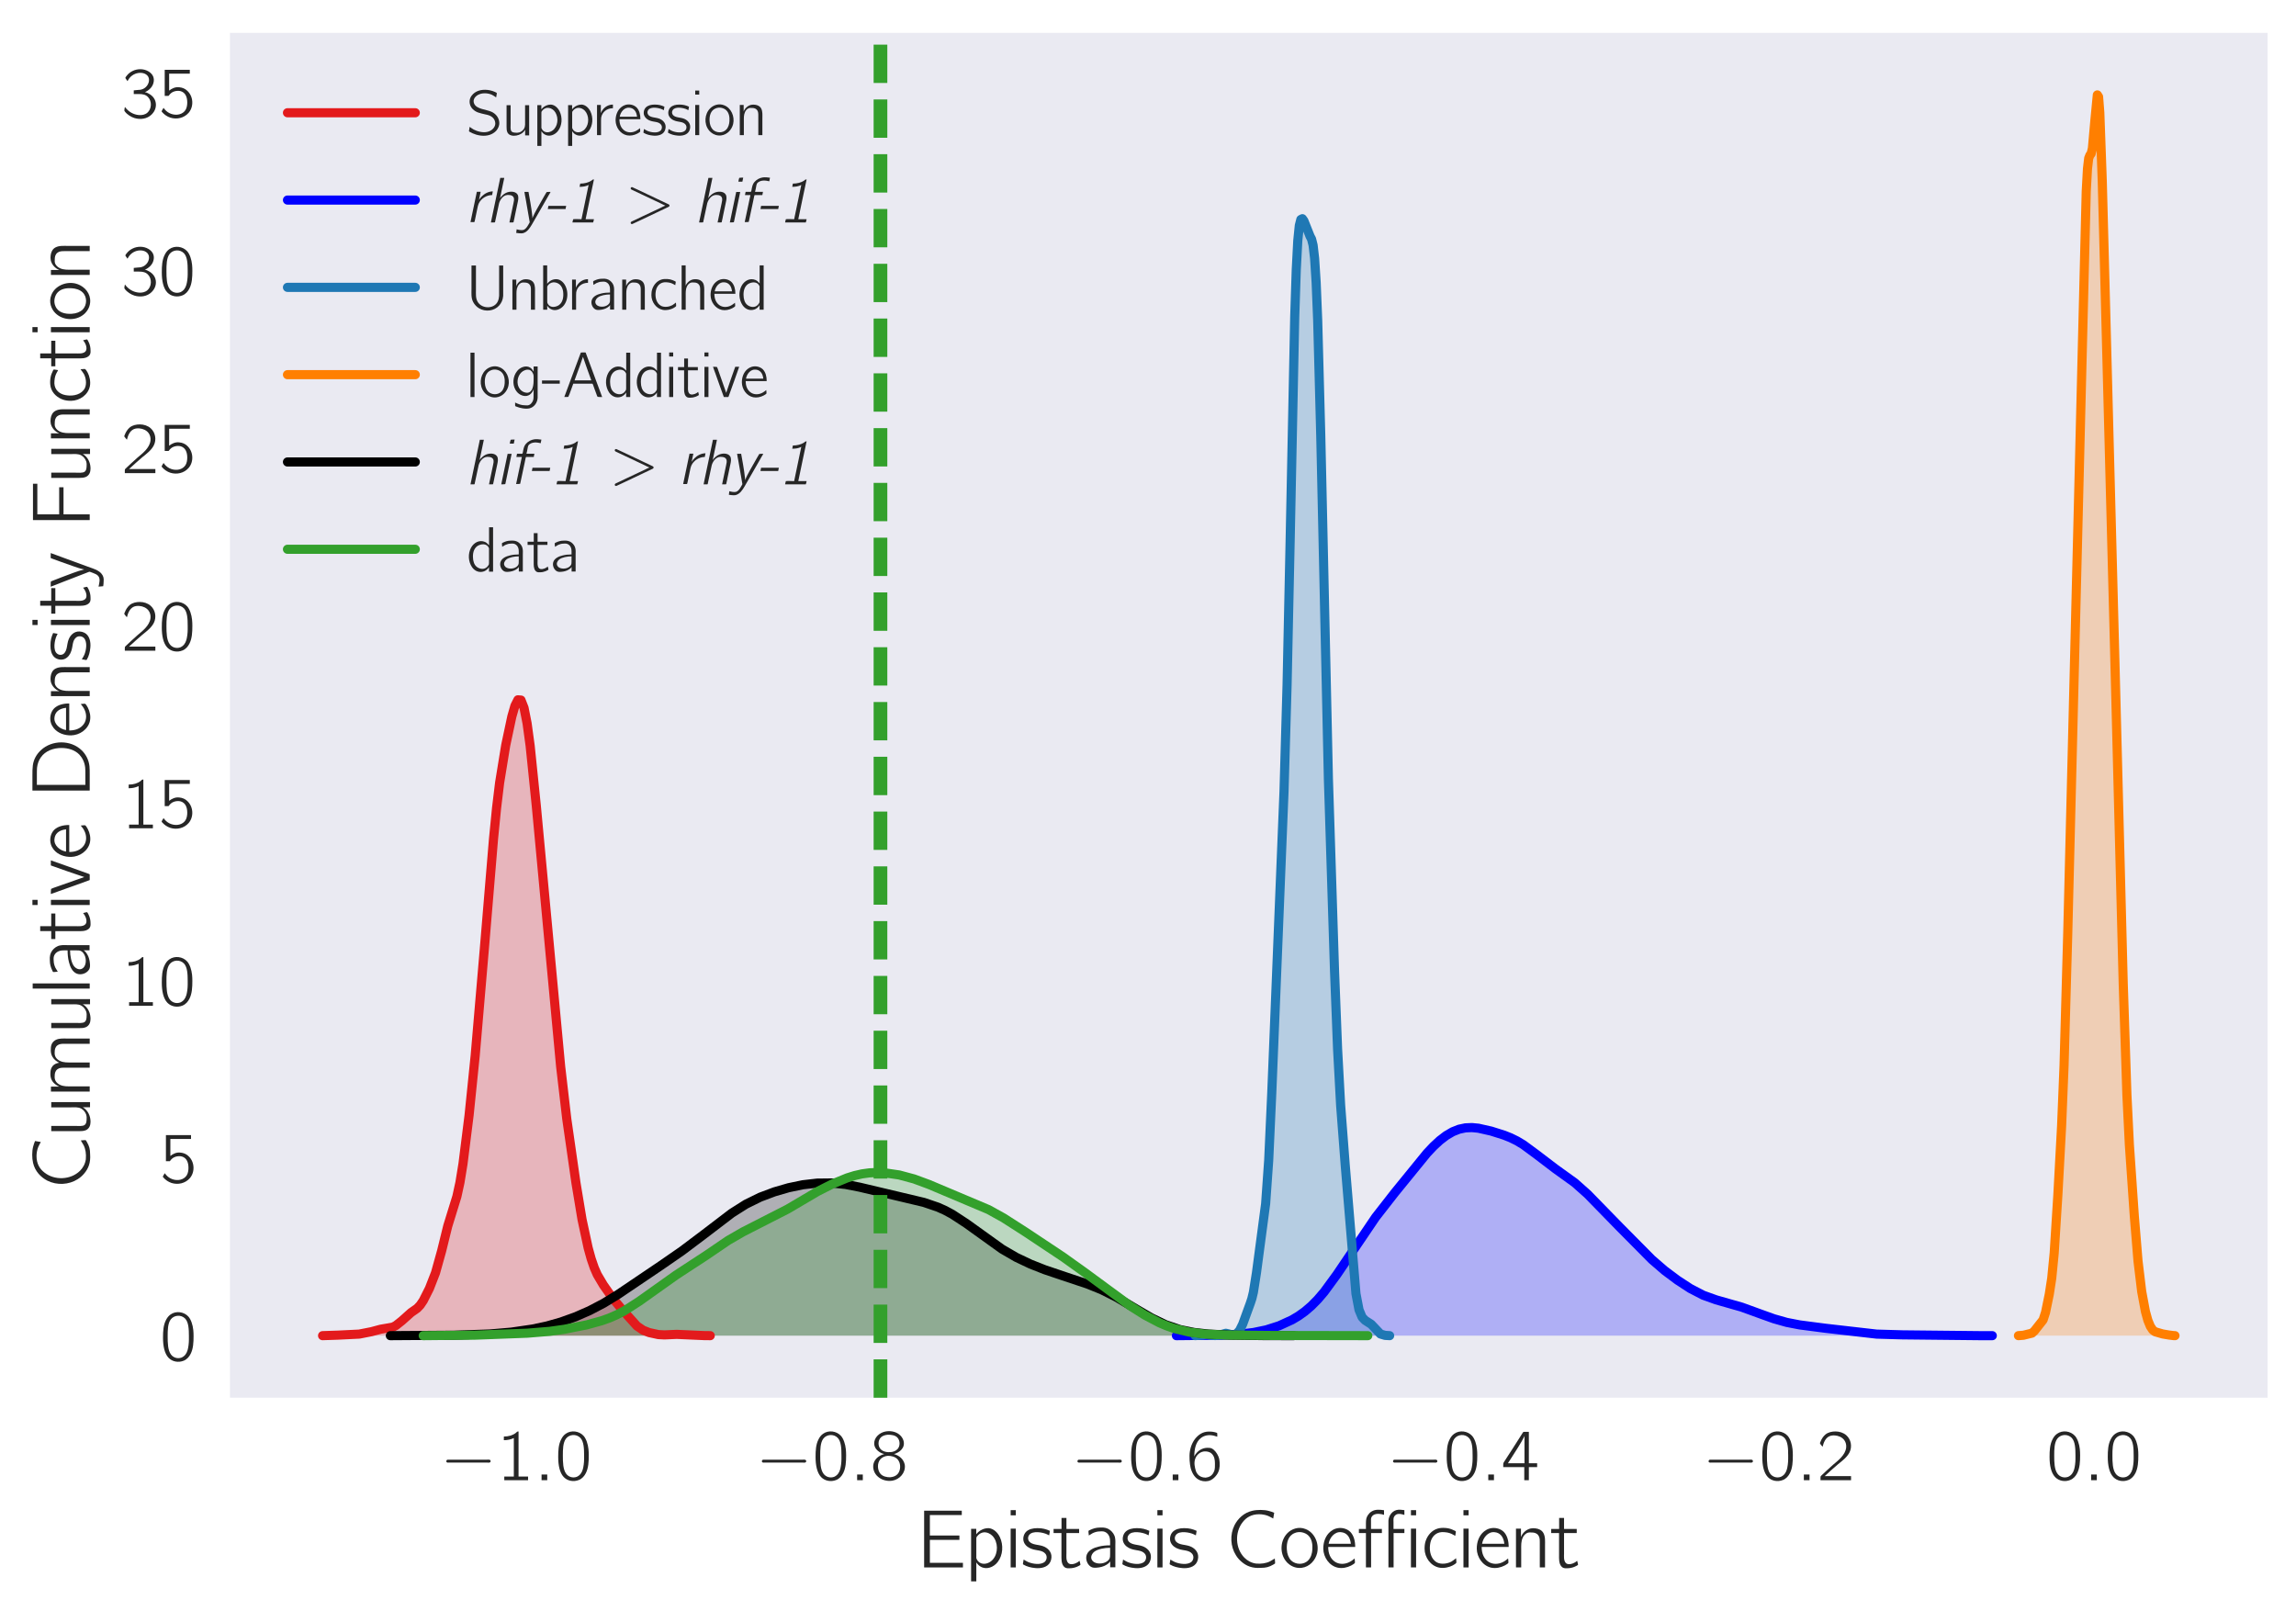 <?xml version="1.0" encoding="utf-8" standalone="no"?>
<!DOCTYPE svg PUBLIC "-//W3C//DTD SVG 1.1//EN"
  "http://www.w3.org/Graphics/SVG/1.1/DTD/svg11.dtd">
<!-- Created with matplotlib (http://matplotlib.org/) -->
<svg height="353pt" version="1.1" viewBox="0 0 503 353" width="503pt" xmlns="http://www.w3.org/2000/svg" xmlns:xlink="http://www.w3.org/1999/xlink">
 <defs>
  <style type="text/css">
*{stroke-linecap:butt;stroke-linejoin:round;}
  </style>
 </defs>
 <g id="figure_1">
  <g id="patch_1">
   <path d="M 0 353.548 
L 503.979 353.548 
L 503.979 0 
L 0 0 
z
" style="fill:#ffffff;"/>
  </g>
  <g id="axes_1">
   <g id="patch_2">
    <path d="M 50.379 306.18 
L 496.779 306.18 
L 496.779 7.2 
L 50.379 7.2 
z
" style="fill:#eaeaf2;"/>
   </g>
   <g id="matplotlib.axis_1">
    <g id="xtick_1">
     <g id="line2d_1"/>
     <g id="text_1">
      <!-- $-1.0$ -->
      <defs>
       <path d="M 9.797 28.078 
C 8 27.484 7.797 24.781 9.797 24.281 
C 10.297 24.078 10.906 24.188 11.5 24.188 
L 64.703 24.188 
C 65.906 24.188 67.797 23.781 68.797 24.781 
C 69.906 25.875 69.297 27.875 67.703 28.188 
C 66.5 28.375 65.094 28.188 63.906 28.188 
L 11.406 28.188 
C 10.906 28.188 10.297 28.281 9.797 28.078 
" id="Computer_Modern_Bright_Math_Symbols-0"/>
       <path d="M 9.703 60.016 
L 9.703 55 
C 15.203 55 19 56 23.406 57.906 
L 23.406 5.016 
L 10.297 5.016 
L 10.297 0 
L 43 0 
L 43 5.016 
L 29.906 5.016 
L 29.906 67 
C 27.5 67 27.906 66.359 26 64.875 
C 21.906 61.719 16.203 60.016 9.703 60.016 
" id="Computer_Modern_Bright-49"/>
       <path d="M 10.703 7.812 
L 10.703 0 
L 18.5 0 
L 18.5 7.812 
z
" id="Computer_Modern_Bright_Math_Slanted-58"/>
       <path d="M 14.797 63.859 
C 11.906 61.859 9.906 59.141 8.406 56.031 
C 4.797 49 4.406 40.766 4.406 31.828 
C 4.406 20.578 6.406 10.25 12 4.312 
C 17.297 -1.203 25.703 -2.609 32.797 0.297 
C 37.203 2.016 40.406 5.719 42.406 9.734 
C 46 16.875 46.406 25.406 46.406 34.234 
C 46.406 37.047 46.297 39.859 46 42.672 
C 45.297 49.406 43 56.828 39.297 60.953 
C 33.203 67.688 22.297 69.188 14.797 63.859 
M 34.906 58.141 
C 39.594 53.125 40 43.484 40 34.344 
L 40 28.922 
C 40 24.297 39.203 18.281 38.203 14.859 
C 36.797 10.141 34.5 6.734 29.906 4.625 
C 24.297 2.609 18.5 4.516 15.297 8.938 
C 11 14.656 10.797 24.797 10.797 33.734 
C 10.797 42.172 10.906 51.516 15 57.031 
C 19.5 63.062 29.203 64.062 34.906 58.141 
" id="Computer_Modern_Bright-48"/>
      </defs>
      <g style="fill:#262626;" transform="translate(96.438 324.25)scale(0.16 -0.16)">
       <use transform="scale(0.996)" xlink:href="#Computer_Modern_Bright_Math_Symbols-0"/>
       <use transform="translate(77.487 0)scale(0.996)" xlink:href="#Computer_Modern_Bright-49"/>
       <use transform="translate(128.131 0)scale(0.996)" xlink:href="#Computer_Modern_Bright_Math_Slanted-58"/>
       <use transform="translate(157.188 0)scale(0.996)" xlink:href="#Computer_Modern_Bright-48"/>
      </g>
     </g>
    </g>
    <g id="xtick_2">
     <g id="line2d_2"/>
     <g id="text_2">
      <!-- $-0.8$ -->
      <defs>
       <path d="M 18.703 36 
L 18.703 35.906 
C 12.5 34.094 7.297 30.688 4.797 24.844 
C 2.203 18.719 4 11.281 8.406 6.453 
C 13.094 1.422 19.5 -1 26.297 -1 
C 36.297 -1 45.906 6.406 47.094 16.734 
C 47.297 18.266 47.203 19.891 47 21.406 
C 45.203 29.219 39.5 33.875 32.094 35.906 
C 32.906 36.203 33.797 36.406 34.594 36.703 
C 38.797 38.422 42.297 40.922 44.5 44.938 
C 47.797 51.375 44.594 58.906 39.203 63.016 
C 33.797 67.141 26.5 68.234 19.906 66.828 
C 12 65.125 4.5 58.406 5 49.766 
C 5.203 46.75 6.5 44.234 8 42.438 
C 10.297 39.625 14.797 36.609 18.703 36 
M 23.797 62.5 
C 28.203 62.5 33.703 62 36.906 58.578 
C 40.703 54.469 40.906 47.031 37.094 42.812 
C 34.703 40.203 31.203 38.891 27.703 38.594 
C 22.797 38.188 17.203 39 13.703 42.812 
C 9.797 47.125 10.094 54.969 14.297 58.984 
C 16.906 61.391 20.406 62.188 23.797 62.5 
M 23.703 33.5 
C 28.406 33.5 33.5 32.391 36.906 28.938 
C 38.203 27.531 39.203 25.812 39.797 24.016 
C 41.5 18.75 40.703 12.094 36.797 8.047 
C 34.094 5.328 30.406 4.312 26.703 4.016 
C 22.203 4.016 17 5.109 13.797 8.562 
C 9.406 13.391 8.5 23.406 13.703 29.062 
C 16.297 31.781 20 33.203 23.703 33.5 
" id="Computer_Modern_Bright-56"/>
      </defs>
      <g style="fill:#262626;" transform="translate(165.572 324.25)scale(0.16 -0.16)">
       <use transform="scale(0.996)" xlink:href="#Computer_Modern_Bright_Math_Symbols-0"/>
       <use transform="translate(77.487 0)scale(0.996)" xlink:href="#Computer_Modern_Bright-48"/>
       <use transform="translate(128.131 0)scale(0.996)" xlink:href="#Computer_Modern_Bright_Math_Slanted-58"/>
       <use transform="translate(157.188 0)scale(0.996)" xlink:href="#Computer_Modern_Bright-56"/>
      </g>
     </g>
    </g>
    <g id="xtick_3">
     <g id="line2d_3"/>
     <g id="text_3">
      <!-- $-0.6$ -->
      <defs>
       <path d="M 11.297 32.625 
L 11.203 32.625 
C 11.203 41.766 12.797 52.422 20.594 58.25 
C 24.906 61.375 30.703 62.969 38.203 61.172 
C 39.797 60.766 41.297 60.156 42.797 59.766 
L 42.797 63.281 
C 42.797 63.672 42.906 64.375 42.594 64.781 
C 41.906 65.688 36.297 66.594 36.094 66.594 
C 27.406 67.594 21.703 65.688 16.406 61.172 
C 10 55.641 6.297 47.516 5.094 39.281 
C 4 32.656 4.906 22 6.203 16.781 
C 8.297 9.047 12.297 2.219 19.703 -0.391 
C 24.094 -2 29.5 -2 33.703 0.016 
C 37.094 1.641 39.906 4.469 42.094 7.5 
C 45.594 12.344 46.5 18.219 46.094 24.172 
C 45.906 27.109 45.5 30.047 44.297 32.766 
C 42.406 37.125 39.203 41.672 35.094 43.688 
C 33.203 44.5 31.203 44.5 29.203 44.5 
C 23.906 44.5 18.906 42.188 15.203 38.359 
C 13.594 36.75 12 34.719 11.297 32.625 
M 24.406 39.516 
C 28.203 39.812 32.203 39.219 35.094 36.5 
C 38.906 32.891 39.594 27.766 39.594 22.812 
C 39.594 19.469 39.703 16.016 38.703 12.859 
C 38.094 11.234 37.297 9.828 36.406 8.5 
C 34.203 5.562 31.406 4.125 26.797 3.516 
C 22.297 3.516 17.797 5.312 15.203 9.125 
C 13.594 11.328 12.797 14.047 12.297 16.641 
C 11.703 19.344 11.297 22.141 11.5 24.859 
C 12 31.984 17 38.516 24.406 39.516 
" id="Computer_Modern_Bright-54"/>
      </defs>
      <g style="fill:#262626;" transform="translate(234.707 324.25)scale(0.16 -0.16)">
       <use transform="scale(0.996)" xlink:href="#Computer_Modern_Bright_Math_Symbols-0"/>
       <use transform="translate(77.487 0)scale(0.996)" xlink:href="#Computer_Modern_Bright-48"/>
       <use transform="translate(128.131 0)scale(0.996)" xlink:href="#Computer_Modern_Bright_Math_Slanted-58"/>
       <use transform="translate(157.188 0)scale(0.996)" xlink:href="#Computer_Modern_Bright-54"/>
      </g>
     </g>
    </g>
    <g id="xtick_4">
     <g id="line2d_4"/>
     <g id="text_4">
      <!-- $-0.4$ -->
      <defs>
       <path d="M 2.094 18 
L 31 18 
L 31 0 
L 37.297 0 
L 37.297 18 
L 48.703 18 
L 48.703 23.328 
L 37.297 23.328 
L 37.297 66.469 
L 31.906 66.469 
C 30.094 66.469 29.594 66.578 28.797 65.062 
C 24.797 58.516 3.703 25.766 3 24.859 
C 2.203 23.438 2.094 23.547 2.094 21.438 
z
M 31.297 60.875 
L 31.297 23.328 
L 8.594 23.328 
C 9.297 24.734 10.297 26.031 11.203 27.438 
C 16.203 35.172 28.094 53.547 30.594 59.281 
C 30.906 59.781 31 60.375 31.297 60.875 
" id="Computer_Modern_Bright-52"/>
      </defs>
      <g style="fill:#262626;" transform="translate(303.842 324.25)scale(0.16 -0.16)">
       <use transform="scale(0.996)" xlink:href="#Computer_Modern_Bright_Math_Symbols-0"/>
       <use transform="translate(77.487 0)scale(0.996)" xlink:href="#Computer_Modern_Bright-48"/>
       <use transform="translate(128.131 0)scale(0.996)" xlink:href="#Computer_Modern_Bright_Math_Slanted-58"/>
       <use transform="translate(157.188 0)scale(0.996)" xlink:href="#Computer_Modern_Bright-52"/>
      </g>
     </g>
    </g>
    <g id="xtick_5">
     <g id="line2d_5"/>
     <g id="text_5">
      <!-- $-0.2$ -->
      <defs>
       <path d="M 7.297 45.969 
C 8.703 51.594 11.094 57.984 16.797 60.5 
C 19.203 61.5 21.797 61.703 24.406 61.5 
C 29.297 61.094 34.094 59.094 37.094 55.094 
C 39.297 52.078 40.094 48.375 39.703 44.781 
C 38.5 34.344 28.297 26.844 21.703 21.234 
C 17.906 18.031 7.094 7.812 7.094 7.812 
L 5.406 6.203 
C 4.5 5.312 4.406 5.312 4.406 3.5 
L 4.406 0 
L 46.406 0 
L 46.406 5.625 
L 10.203 5.625 
C 13.406 8.734 26.703 20.516 28.5 21.922 
C 34.297 26.656 40.797 31.375 44.297 38.219 
C 48.203 46.062 46.5 55.938 39.906 61.766 
C 35.906 65.297 30.406 67 25.094 67 
C 20.203 67 15.203 66 11.297 62.906 
C 8.297 60.391 5.797 56.688 4.406 52.875 
C 4.094 52.281 3.594 51.281 3.703 50.578 
C 3.797 49.984 4.406 49.484 4.703 49.078 
C 5.5 48.078 6.297 46.875 7.297 45.969 
" id="Computer_Modern_Bright-50"/>
      </defs>
      <g style="fill:#262626;" transform="translate(372.976 324.25)scale(0.16 -0.16)">
       <use transform="scale(0.996)" xlink:href="#Computer_Modern_Bright_Math_Symbols-0"/>
       <use transform="translate(77.487 0)scale(0.996)" xlink:href="#Computer_Modern_Bright-48"/>
       <use transform="translate(128.131 0)scale(0.996)" xlink:href="#Computer_Modern_Bright_Math_Slanted-58"/>
       <use transform="translate(157.188 0)scale(0.996)" xlink:href="#Computer_Modern_Bright-50"/>
      </g>
     </g>
    </g>
    <g id="xtick_6">
     <g id="line2d_6"/>
     <g id="text_6">
      <!-- $0.0$ -->
      <g style="fill:#262626;" transform="translate(448.31 324.25)scale(0.16 -0.16)">
       <use transform="scale(0.996)" xlink:href="#Computer_Modern_Bright-48"/>
       <use transform="translate(50.643 0)scale(0.996)" xlink:href="#Computer_Modern_Bright_Math_Slanted-58"/>
       <use transform="translate(79.701 0)scale(0.996)" xlink:href="#Computer_Modern_Bright-48"/>
      </g>
     </g>
    </g>
    <g id="text_7">
     <!-- Epistasis Coefficient -->
     <defs>
      <path d="M 8 69.328 
L 8 0 
L 55.406 0 
L 55.406 5.625 
L 15 5.625 
L 15 33.672 
L 51.094 33.672 
L 51.094 39 
L 15 39 
L 15 64 
L 54 64 
L 54 69.328 
z
" id="Computer_Modern_Bright-69"/>
      <path d="M 12.703 40.531 
L 12.703 47.156 
L 6.406 47.156 
L 6.406 -17 
L 12.797 -17 
L 12.797 6.094 
C 14.203 4.078 15.797 2.281 17.906 1.078 
C 25 -3.25 34 0.172 38.906 6.594 
C 45.406 14.969 46.094 27.5 41.594 36.984 
C 39 42.438 34.094 47.5 27.797 48 
C 22.297 48 18.094 45.812 15.094 43.125 
C 14.203 42.328 13.5 41.438 12.703 40.531 
M 21.906 42.875 
C 26 43.172 30 41.266 32.797 38.266 
C 34.5 36.344 35.797 34.141 36.594 31.734 
C 40.094 22.297 36.906 9.234 26.797 5.328 
C 21 3.109 15.297 5.125 13.094 10.547 
C 12.594 11.547 12.797 12.859 12.797 13.953 
L 12.797 34.641 
C 12.797 36.953 13 37.156 14.5 38.859 
C 16.297 41.062 19 42.578 21.906 42.875 
" id="Computer_Modern_Bright-112"/>
      <path d="M 6.406 70 
L 6.406 63.672 
L 12.703 63.672 
L 12.703 70 
z
M 6.406 47.391 
L 6.406 0 
L 12.703 0 
L 12.703 47.391 
z
" id="Computer_Modern_Bright-105"/>
      <path d="M 3.094 9.641 
C 2.906 8.234 2.594 6.938 2.406 5.531 
C 2.203 4.422 1.906 3.922 2.906 3.422 
C 7 1.016 11.906 -0.297 17.703 -0.797 
C 24.203 -1.406 32.406 0.109 35.594 6.531 
C 36.5 8.344 37 10.344 37.094 12.359 
C 37.5 19.578 31.797 24.203 26.906 25.906 
C 21.406 28.016 13.906 27.312 10.094 31.531 
C 8.094 33.844 8 37.266 9.906 39.672 
C 13.906 45.297 26.797 42.875 31.906 40.375 
C 32.703 39.969 33.406 39.469 34.297 39.266 
L 35.203 44.688 
C 30.5 46.797 26.406 48 19.906 48 
C 14.297 48 9.203 46.703 6 43.484 
C 2.797 40.172 1.703 34.641 3.594 30.438 
C 5.406 26.406 9.203 23.797 13.297 22.5 
C 19.203 20.391 25.906 21.391 29.797 16.578 
C 32 13.766 31.594 9.547 29.094 7.031 
C 24.297 2.609 14.094 4.219 8.5 6.625 
C 6.594 7.438 4.906 8.641 3.094 9.641 
" id="Computer_Modern_Bright-115"/>
      <path d="M 10.797 60.5 
L 10.797 47.016 
L 1.094 47.016 
L 1.094 42 
L 10.703 42 
L 10.703 15.016 
C 10.703 10.578 10.406 5.234 13.297 1.516 
C 15 -0.703 17.297 -1.297 20.797 -1 
C 23.703 -1 26.594 -0.391 29.297 0.656 
C 30.203 1.062 33.5 2.516 33.906 3.234 
C 34.094 3.641 32.797 8.094 32.797 8.094 
L 30.406 6.266 
C 27.297 4.344 21.094 2.328 18.5 5.969 
C 16.203 9.094 16.797 13.75 16.797 17.375 
L 16.797 42 
L 32.297 42 
L 32.297 47.016 
L 16.797 47.016 
L 16.797 60.5 
z
" id="Computer_Modern_Bright-116"/>
      <path d="M 7.906 39.016 
C 9.594 39.859 11 41.094 12.703 41.922 
C 15.406 43.156 18.203 44 21.203 44 
C 22.594 44.094 24.203 44.297 25.594 44 
C 28.094 43.594 30.297 42.078 31.797 39.953 
C 33.297 37.516 33.906 35.391 33.906 31.469 
L 33.906 27.016 
C 29.094 27.016 24.297 26.609 19.703 25.391 
C 13.906 24.078 7.594 21.125 5.5 15.844 
C 3.406 10.781 5.594 4.078 10.094 1.031 
C 12.297 -0.5 14.906 -0.5 17.5 -0.297 
C 21.703 0 25.906 1.016 29.5 3.25 
C 31.203 4.25 32.906 5.578 33.906 7.297 
L 34 7.297 
L 34 0.203 
L 40.297 0.203 
L 40.297 26.891 
C 40.297 29.812 40.594 32.953 40 35.891 
C 39.406 39.922 36.906 43.266 34 45.594 
C 30.594 48.219 26.703 49.109 21.5 48.719 
C 16.703 48.719 13 47.5 9.406 45.766 
C 8.906 45.562 7.906 45.234 7.594 44.641 
C 7.297 44.219 7.5 43.516 7.5 43 
C 7.703 41.672 7.797 40.344 7.906 39.016 
M 33.906 24 
L 33.906 16.375 
C 33.906 14.062 34 11.953 32.703 9.953 
C 31.594 8.344 30.094 7.234 28.5 6.438 
C 22.797 3.516 14.094 4.422 11.594 9.25 
C 9.594 12.75 11.703 16.875 14.594 19.188 
C 18.906 22.5 27.297 24 33.906 24 
" id="Computer_Modern_Bright-97"/>
      <path d="M 60.5 10.875 
C 58.5 9.859 56.703 8.453 54.703 7.453 
C 50 5.047 44 4.141 37.5 4.734 
C 31.703 5.547 26.906 8.359 23.406 11.875 
C 12.203 23.156 11.406 42.969 21.297 55.344 
C 25.5 60.875 31.906 65 41.297 65 
C 45.094 65 49 64.297 52.5 62.891 
C 54.594 61.969 56.594 60.766 58.594 59.766 
L 59.797 66.812 
C 57.594 67.672 55.297 68.562 53 69.094 
C 47.406 70.625 38.906 70.625 33.094 69.219 
C 22.906 66.922 15.5 59.828 11.297 51.625 
C 5.5 40.016 6.203 25.516 13.203 14.594 
C 15 11.703 17.297 9.109 19.906 6.891 
C 25.906 1.688 33.297 -1.312 43.594 -0.5 
C 49.797 -0.5 53.406 0.516 58.203 3.203 
C 58.703 3.5 60.594 4.516 60.906 4.938 
C 61.094 5.438 60.594 9.531 60.5 10.875 
" id="Computer_Modern_Bright-67"/>
      <path d="M 10.703 42.078 
C 1.797 33.234 0.797 17.875 8.5 7.938 
C 9.594 6.422 10.906 5.125 12.406 4.016 
C 16.094 1 21.5 -1.203 27.797 -0.5 
C 37.797 0.703 44.703 8.844 46.797 17.375 
C 49.594 29.328 43.703 42.672 32.703 46.891 
C 24.094 50.406 15.5 46.891 10.703 42.078 
M 35.703 39.359 
C 40.5 35.031 41.406 28.109 41 21.984 
C 40.703 17.266 39.406 12.344 36.094 8.828 
C 30.703 3 20.703 3 14.906 8.625 
C 11.906 11.844 10.094 16.453 9.797 21.984 
C 9.297 30.109 11.297 38.75 19.297 41.969 
C 25.203 44.578 32 42.672 35.703 39.359 
" id="Computer_Modern_Bright-111"/>
      <path d="M 41.797 10.938 
C 39.5 9.234 38.797 8.328 35.906 6.812 
C 29.797 3.5 22.594 3.5 17.406 7.172 
C 12.406 10.766 9.5 16.641 9.5 25 
L 42.5 25 
C 42.5 32.422 40.797 38.859 36.594 43.375 
C 32 47.891 24.797 49.297 18.703 47.391 
C 16.406 46.688 14.297 45.484 12.406 43.969 
C 6.094 38.859 3.406 30.719 3.5 22.781 
C 3.703 12.344 10.797 1.906 21.297 -0.312 
C 26.797 -1.422 32.594 -0.203 37.5 2.297 
C 38.406 2.797 41.703 4.609 42.094 5.516 
C 42.406 6.016 41.797 10.938 41.797 10.938 
M 37.203 28.906 
L 10 28.906 
C 11.203 36.234 17.203 43.969 25.297 43.062 
C 31.906 42.469 35.406 37.75 36.703 31.828 
C 36.906 30.812 37 29.922 37.203 28.906 
" id="Computer_Modern_Bright-101"/>
      <path d="M 10.594 47.016 
L 2 47.016 
L 2 42 
L 10.594 42 
L 10.594 0 
L 16.906 0 
L 16.906 42 
L 30.094 42 
L 30.094 47.016 
L 16.797 47.016 
L 16.797 56.234 
C 16.797 57.891 16.594 59.656 17.297 61.219 
C 19.5 65.875 25.406 65.875 29.594 65.078 
C 30.594 64.875 31.703 64.469 32.703 64.266 
L 32.703 69.906 
C 27.703 70.609 22.297 71.219 17.703 68.469 
C 15.797 67.438 14.203 65.688 13 63.922 
C 11.094 60.938 10.594 58.781 10.594 53.719 
z
M 38.094 0 
L 44.406 0 
L 44.406 42 
L 57.594 42 
L 57.594 47.016 
L 44.297 47.016 
L 44.297 55.234 
C 44.297 56.891 44.094 58.656 44.406 60.328 
C 44.906 62.297 46.094 63.656 47.703 64.672 
C 50.797 66.172 54.406 65.078 57.594 64.172 
L 57.594 70 
C 55.094 70.188 52.703 70.688 50.203 70.5 
C 43.406 70 38.594 64.047 38.094 57.312 
C 38 55.891 38.094 54.375 38.094 52.969 
z
M 65.594 70 
L 65.594 63.672 
L 71.906 63.672 
L 71.906 70 
z
M 65.594 47.391 
L 65.594 0 
L 71.906 0 
L 71.906 47.391 
z
" id="Computer_Modern_Bright-14"/>
      <path d="M 42.406 11.25 
C 40.5 9.844 38.797 8.328 36.703 7.125 
C 32 4.625 24.797 3.422 19.406 5.922 
C 11.594 9.938 9.5 19.688 10.594 27.719 
C 10.797 29.328 11.094 30.922 11.594 32.438 
C 13.797 38.969 19.297 44.078 28.297 43.078 
C 33.094 42.672 35.5 41.875 39.297 39.766 
C 40 39.359 40.594 38.859 41.406 38.656 
C 41.5 39.859 41.797 41.172 42 42.375 
C 42.297 43.984 42.297 44.188 40.797 44.891 
C 39.703 45.391 38.594 45.984 37.406 46.391 
C 32.797 48.406 25.203 49 20 47.5 
C 12.906 45.484 7.594 39.359 5.297 32.531 
C 4.203 29.422 3.906 26.109 3.906 22.797 
C 4 12.25 11.203 1.906 21.703 -0.203 
C 27.5 -1.406 34.203 0.297 38.203 2.406 
C 39.203 2.906 42.203 4.719 42.703 5.625 
C 43 6.125 42.406 11.25 42.406 11.25 
" id="Computer_Modern_Bright-99"/>
      <path d="M 12.594 37.281 
L 12.5 37.281 
L 12.5 47.391 
L 6.406 47.391 
L 6.406 0 
L 12.797 0 
L 12.797 21.938 
C 12.797 26.844 12.5 31.875 14.703 36.469 
C 15.797 38.781 17.5 40.781 19.797 41.984 
C 21.703 42.891 23.703 42.891 25.797 42.688 
C 28.797 42.688 31.703 41.891 33.594 39.375 
C 35.406 37.062 35.5 34.062 35.5 31.25 
L 35.5 0 
L 41.906 0 
L 41.906 26.859 
C 41.906 31.875 42.406 37.375 40 41.891 
C 38.094 45.5 34.406 47.203 30.5 47.703 
C 28.5 48 26.406 48 24.406 47.609 
C 19.203 46.5 14.406 42.297 12.594 37.281 
" id="Computer_Modern_Bright-110"/>
     </defs>
     <g style="fill:#262626;" transform="translate(201.023 343.36)scale(0.18 -0.18)">
      <use transform="scale(0.996)" xlink:href="#Computer_Modern_Bright-69"/>
      <use transform="translate(58.738 0)scale(0.996)" xlink:href="#Computer_Modern_Bright-112"/>
      <use transform="translate(106.89 0)scale(0.996)" xlink:href="#Computer_Modern_Bright-105"/>
      <use transform="translate(125.985 0)scale(0.996)" xlink:href="#Computer_Modern_Bright-115"/>
      <use transform="translate(164.424 0)scale(0.996)" xlink:href="#Computer_Modern_Bright-116"/>
      <use transform="translate(200.539 0)scale(0.996)" xlink:href="#Computer_Modern_Bright-97"/>
      <use transform="translate(247.031 0)scale(0.996)" xlink:href="#Computer_Modern_Bright-115"/>
      <use transform="translate(285.47 0)scale(0.996)" xlink:href="#Computer_Modern_Bright-105"/>
      <use transform="translate(304.565 0)scale(0.996)" xlink:href="#Computer_Modern_Bright-115"/>
      <use transform="translate(374.469 0)scale(0.996)" xlink:href="#Computer_Modern_Bright-67"/>
      <use transform="translate(439.641 0)scale(0.996)" xlink:href="#Computer_Modern_Bright-111"/>
      <use transform="translate(490.284 0)scale(0.996)" xlink:href="#Computer_Modern_Bright-101"/>
      <use transform="translate(535.116 0)scale(0.996)" xlink:href="#Computer_Modern_Bright-14"/>
      <use transform="translate(613.156 0)scale(0.996)" xlink:href="#Computer_Modern_Bright-99"/>
      <use transform="translate(657.988 0)scale(0.996)" xlink:href="#Computer_Modern_Bright-105"/>
      <use transform="translate(677.083 0)scale(0.996)" xlink:href="#Computer_Modern_Bright-101"/>
      <use transform="translate(721.915 0)scale(0.996)" xlink:href="#Computer_Modern_Bright-110"/>
      <use transform="translate(770.067 0)scale(0.996)" xlink:href="#Computer_Modern_Bright-116"/>
     </g>
    </g>
   </g>
   <g id="matplotlib.axis_2">
    <g id="ytick_1">
     <g id="line2d_7"/>
     <g id="text_8">
      <!-- $0$ -->
      <g style="fill:#262626;" transform="translate(35.011 298.125)scale(0.16 -0.16)">
       <use transform="scale(0.996)" xlink:href="#Computer_Modern_Bright-48"/>
      </g>
     </g>
    </g>
    <g id="ytick_2">
     <g id="line2d_8"/>
     <g id="text_9">
      <!-- $5$ -->
      <defs>
       <path d="M 8.406 66.328 
L 8.406 30.453 
L 12.203 30.453 
C 12.703 30.453 13.406 30.359 13.797 30.562 
C 14.297 30.859 14.594 31.562 14.906 31.969 
C 15.594 32.859 16.406 33.562 17.203 34.266 
C 20.797 37.281 27.703 38.484 32.297 36.172 
C 38.594 33.172 39.797 25.219 39.297 19 
C 39 15.062 37.797 11.453 35.5 9.141 
C 30.203 3.5 21.297 3.5 14.797 6.797 
C 11.594 8.406 8.906 10.922 6.906 13.922 
L 6.797 13.922 
C 6.5 13.422 4.203 9.906 4.203 9.297 
C 4.203 8.891 4.5 8.594 4.703 8.297 
C 7.703 4.781 11.594 2.062 16.094 0.562 
C 25 -2.25 35 -0.047 41.297 7.188 
C 48.797 15.922 47.797 30.156 39.094 37.766 
C 36.5 40.188 32.906 41.891 28.594 42.281 
C 22.797 43.094 17.594 40.281 14.5 37.672 
L 14.5 61 
L 42.906 61 
L 42.906 66.328 
z
" id="Computer_Modern_Bright-53"/>
      </defs>
      <g style="fill:#262626;" transform="translate(35.011 259.229)scale(0.16 -0.16)">
       <use transform="scale(0.996)" xlink:href="#Computer_Modern_Bright-53"/>
      </g>
     </g>
    </g>
    <g id="ytick_3">
     <g id="line2d_9"/>
     <g id="text_10">
      <!-- $10$ -->
      <g style="fill:#262626;" transform="translate(26.642 220.334)scale(0.16 -0.16)">
       <use transform="scale(0.996)" xlink:href="#Computer_Modern_Bright-49"/>
       <use transform="translate(50.643 0)scale(0.996)" xlink:href="#Computer_Modern_Bright-48"/>
      </g>
     </g>
    </g>
    <g id="ytick_4">
     <g id="line2d_10"/>
     <g id="text_11">
      <!-- $15$ -->
      <g style="fill:#262626;" transform="translate(26.642 181.438)scale(0.16 -0.16)">
       <use transform="scale(0.996)" xlink:href="#Computer_Modern_Bright-49"/>
       <use transform="translate(50.643 0)scale(0.996)" xlink:href="#Computer_Modern_Bright-53"/>
      </g>
     </g>
    </g>
    <g id="ytick_5">
     <g id="line2d_11"/>
     <g id="text_12">
      <!-- $20$ -->
      <g style="fill:#262626;" transform="translate(26.642 142.542)scale(0.16 -0.16)">
       <use transform="scale(0.996)" xlink:href="#Computer_Modern_Bright-50"/>
       <use transform="translate(50.643 0)scale(0.996)" xlink:href="#Computer_Modern_Bright-48"/>
      </g>
     </g>
    </g>
    <g id="ytick_6">
     <g id="line2d_12"/>
     <g id="text_13">
      <!-- $25$ -->
      <g style="fill:#262626;" transform="translate(26.642 103.647)scale(0.16 -0.16)">
       <use transform="scale(0.996)" xlink:href="#Computer_Modern_Bright-50"/>
       <use transform="translate(50.643 0)scale(0.996)" xlink:href="#Computer_Modern_Bright-53"/>
      </g>
     </g>
    </g>
    <g id="ytick_7">
     <g id="line2d_13"/>
     <g id="text_14">
      <!-- $30$ -->
      <defs>
       <path d="M 8.094 50.719 
C 8.906 51.922 9.5 53.234 10.406 54.438 
C 12.5 57.25 15.406 59.453 18.703 60.766 
C 23.906 62.875 31.5 62.875 35.594 58.219 
C 39.203 54.078 37.703 47.609 34.406 43.781 
C 31.406 40.25 27.5 38.531 21.703 38.531 
C 20 38.531 18.406 38.031 16.703 38.031 
L 16.703 33 
L 23.594 33 
C 29.406 33 33.203 32.109 36.406 28.688 
C 41.906 22.859 41.406 12.516 35.297 7.203 
C 32.203 4.594 27.906 3.781 23.906 4.078 
C 16.094 4.688 9.203 8.812 4.594 15.234 
C 4.094 14.234 4.094 12.828 3.906 11.719 
C 3.594 10.109 3.594 10.109 4.594 8.812 
C 7.5 4.891 13.203 1.281 17.703 -0.031 
C 25.703 -2.438 35 -1.344 41.203 4.781 
C 42.406 6 43.5 7.297 44.406 8.703 
C 48.094 14.531 48.203 22.156 44.094 27.781 
C 42.406 30.094 40.203 31.906 37.703 33.312 
C 36 34.312 34 35.312 32 35.516 
C 37.797 38.234 43.203 42.828 44.203 50.359 
C 45.094 57.375 41 61.688 36.797 64.188 
C 30.297 68 21.797 68 15.094 64.672 
C 12 63.172 9.203 60.969 7.094 58.25 
C 6.703 57.75 5.203 56.047 5.203 55.234 
C 5.203 54.734 5.594 54.234 5.906 53.828 
z
" id="Computer_Modern_Bright-51"/>
      </defs>
      <g style="fill:#262626;" transform="translate(26.642 64.751)scale(0.16 -0.16)">
       <use transform="scale(0.996)" xlink:href="#Computer_Modern_Bright-51"/>
       <use transform="translate(50.643 0)scale(0.996)" xlink:href="#Computer_Modern_Bright-48"/>
      </g>
     </g>
    </g>
    <g id="ytick_8">
     <g id="line2d_14"/>
     <g id="text_15">
      <!-- $35$ -->
      <g style="fill:#262626;" transform="translate(26.642 25.856)scale(0.16 -0.16)">
       <use transform="scale(0.996)" xlink:href="#Computer_Modern_Bright-51"/>
       <use transform="translate(50.643 0)scale(0.996)" xlink:href="#Computer_Modern_Bright-53"/>
      </g>
     </g>
    </g>
    <g id="text_16">
     <!-- Cumulative Density Function -->
     <defs>
      <path d="M 6.406 47 
L 6.406 12.969 
C 6.406 10.047 6.5 7.141 7.703 4.422 
C 9.594 0.516 13.594 -1 17.703 -1 
C 23.203 -1 28.703 0.812 32.703 4.734 
C 33.797 5.828 34.797 6.938 35.5 8.344 
L 35.594 8.344 
L 35.594 -0.391 
L 41.906 -0.391 
L 41.906 47 
L 35.5 47 
L 35.5 22.906 
C 35.5 18.688 36.094 14.062 33.906 10.25 
C 32.297 7.438 29.5 5.234 26.406 4.234 
C 24.297 3.625 22.094 3.625 19.906 3.828 
C 17.797 4.031 15.5 4.234 14.094 6.031 
C 12.094 8.453 12.797 14.172 12.797 17.688 
L 12.797 47 
z
" id="Computer_Modern_Bright-117"/>
      <path d="M 12.594 37.359 
L 12.5 37.359 
L 12.5 47.391 
L 6.406 47.391 
L 6.406 0 
L 12.797 0 
L 12.797 22.047 
C 12.797 26.953 12.5 31.875 14.703 36.375 
C 16.594 40.281 19.906 43.391 25.797 42.781 
C 28.797 42.781 31.797 41.984 33.703 39.453 
C 35.5 37.141 35.594 34.141 35.594 31.312 
L 35.594 0 
L 42 0 
L 42 22.047 
C 42 26.953 41.703 31.875 43.906 36.375 
C 45.797 40.281 49.094 43.391 55 42.781 
C 58 42.781 61 41.984 62.906 39.453 
C 64.703 37.141 64.797 34.141 64.797 31.312 
L 64.797 0 
L 71.203 0 
L 71.203 26.562 
C 71.203 31.375 71.797 36.781 69.703 41.188 
C 67.594 45.297 64.203 47.5 58.703 47.5 
C 55.5 47.797 52.297 47.312 49.406 45.844 
C 45.906 43.922 43.297 40.75 41.703 37.266 
C 41 40.578 40.203 42.828 38 45 
C 35.703 47.062 32.594 48 29.594 48 
C 22.297 48.594 17.703 45.562 14.594 41 
C 13.797 39.875 13 38.672 12.594 37.359 
" id="Computer_Modern_Bright-109"/>
      <path d="M 6.406 69.688 
L 6.406 0 
L 12.703 0 
L 12.703 69.688 
z
" id="Computer_Modern_Bright-108"/>
      <path d="M 0.703 47.5 
C 1.203 45.5 4.203 37.578 4.406 37.078 
C 5.406 34.281 17.297 0.609 17.594 0.297 
C 17.906 -0.203 18.797 0 19.297 0 
L 22.797 0 
C 24.094 0 24.906 -0.297 25.203 0.906 
C 28.406 9.328 40.094 42.703 41.797 47.5 
L 35.594 47.5 
C 30.797 33.984 25.906 20.438 21.406 6.609 
L 11 36.203 
C 9.5 39.797 8.594 43.891 6.906 47.203 
C 5.094 47.5 2.797 47.5 0.703 47.5 
" id="Computer_Modern_Bright-118"/>
      <path d="M 8 70 
L 8 0 
L 28.203 0 
C 31.406 0 34.594 0 37.703 0.297 
C 45.703 1.109 52.594 5.016 57.203 9.828 
C 70.094 23.172 70 46.125 57.297 59.672 
C 52.703 64.578 46.5 68.5 38.703 69.5 
C 34.906 70 31 70 27.203 70 
z
M 14.906 5.312 
L 14.906 64.562 
L 27.797 64.562 
C 30.5 64.562 33.203 64.562 35.906 64.359 
C 40.406 63.859 44.797 62.359 48.5 59.734 
C 56.594 54.125 60 44.172 60 34.641 
C 60 26.609 57.797 18.375 51.906 12.641 
C 47.906 8.938 42.5 6.219 36 5.516 
C 33.406 5.312 30.703 5.312 28.094 5.312 
z
" id="Computer_Modern_Bright-68"/>
      <path d="M 0.703 47.656 
C 1.297 45.75 5.406 35.609 5.5 35.312 
L 17.406 4.578 
L 18.406 2.078 
C 19 0.672 19.203 0.469 18.594 -1.141 
L 17.5 -4.047 
C 16.594 -6.469 15.594 -8.969 13.703 -10.484 
C 10.297 -13.297 4.906 -11.688 0.797 -10.781 
L 1.297 -16.5 
C 3.203 -16.797 5.094 -17 7 -17 
C 11.297 -17.516 14.094 -16.5 16.703 -14.297 
C 20 -11.484 21.594 -7.562 23.094 -3.547 
L 26.203 5.078 
L 36.406 32.906 
C 38.094 37.922 40.203 42.641 41.797 47.656 
L 37.297 47.656 
C 36.797 47.656 36 47.859 35.594 47.469 
C 35.406 47.156 35.297 46.766 35.203 46.453 
L 34.406 44.344 
C 33.406 41.734 32.5 39.234 31.594 36.609 
L 25.797 20.25 
C 24.297 15.828 22.594 11.312 21.797 6.688 
C 20.703 11.312 19.203 15.734 17.594 20.141 
C 16.297 23.562 8.5 44.547 7.5 46.562 
C 7.094 47.656 6.703 47.656 5.203 47.656 
z
" id="Computer_Modern_Bright-121"/>
      <path d="M 8 69.328 
L 8 0 
L 15 0 
L 15 32 
L 48.094 32 
L 48.094 37.312 
L 15 37.312 
L 15 64 
L 52.406 64 
L 52.406 69.328 
z
" id="Computer_Modern_Bright-70"/>
     </defs>
     <g style="fill:#262626;" transform="translate(19.653 260.67)rotate(-90)scale(0.18 -0.18)">
      <use transform="scale(0.996)" xlink:href="#Computer_Modern_Bright-67"/>
      <use transform="translate(65.172 0)scale(0.996)" xlink:href="#Computer_Modern_Bright-117"/>
      <use transform="translate(113.325 0)scale(0.996)" xlink:href="#Computer_Modern_Bright-109"/>
      <use transform="translate(190.535 0)scale(0.996)" xlink:href="#Computer_Modern_Bright-117"/>
      <use transform="translate(238.687 0)scale(0.996)" xlink:href="#Computer_Modern_Bright-108"/>
      <use transform="translate(257.782 0)scale(0.996)" xlink:href="#Computer_Modern_Bright-97"/>
      <use transform="translate(304.274 0)scale(0.996)" xlink:href="#Computer_Modern_Bright-116"/>
      <use transform="translate(340.389 0)scale(0.996)" xlink:href="#Computer_Modern_Bright-105"/>
      <use transform="translate(359.484 0)scale(0.996)" xlink:href="#Computer_Modern_Bright-118"/>
      <use transform="translate(401.825 0)scale(0.996)" xlink:href="#Computer_Modern_Bright-101"/>
      <use transform="translate(478.121 0)scale(0.996)" xlink:href="#Computer_Modern_Bright-68"/>
      <use transform="translate(549.728 0)scale(0.996)" xlink:href="#Computer_Modern_Bright-101"/>
      <use transform="translate(594.559 0)scale(0.996)" xlink:href="#Computer_Modern_Bright-110"/>
      <use transform="translate(642.712 0)scale(0.996)" xlink:href="#Computer_Modern_Bright-115"/>
      <use transform="translate(681.151 0)scale(0.996)" xlink:href="#Computer_Modern_Bright-105"/>
      <use transform="translate(700.246 0)scale(0.996)" xlink:href="#Computer_Modern_Bright-116"/>
      <use transform="translate(733.454 0)scale(0.996)" xlink:href="#Computer_Modern_Bright-121"/>
      <use transform="translate(807.261 0)scale(0.996)" xlink:href="#Computer_Modern_Bright-70"/>
      <use transform="translate(860.187 0)scale(0.996)" xlink:href="#Computer_Modern_Bright-117"/>
      <use transform="translate(908.34 0)scale(0.996)" xlink:href="#Computer_Modern_Bright-110"/>
      <use transform="translate(956.492 0)scale(0.996)" xlink:href="#Computer_Modern_Bright-99"/>
      <use transform="translate(1001.324 0)scale(0.996)" xlink:href="#Computer_Modern_Bright-116"/>
      <use transform="translate(1037.438 0)scale(0.996)" xlink:href="#Computer_Modern_Bright-105"/>
      <use transform="translate(1056.533 0)scale(0.996)" xlink:href="#Computer_Modern_Bright-111"/>
      <use transform="translate(1107.176 0)scale(0.996)" xlink:href="#Computer_Modern_Bright-110"/>
     </g>
    </g>
   </g>
   <g id="PolyCollection_1">
    <path clip-path="url(#pf9bdbcc48d)" d="M 70.67 292.588 
L 70.67 292.59 
L 71.339 292.59 
L 72.007 292.59 
L 72.676 292.59 
L 73.345 292.59 
L 74.014 292.59 
L 74.682 292.59 
L 75.351 292.59 
L 76.02 292.59 
L 76.688 292.59 
L 77.357 292.59 
L 78.026 292.59 
L 78.695 292.59 
L 79.363 292.59 
L 80.032 292.59 
L 80.701 292.59 
L 81.369 292.59 
L 82.038 292.59 
L 82.707 292.59 
L 83.375 292.59 
L 84.044 292.59 
L 84.713 292.59 
L 85.382 292.59 
L 86.05 292.59 
L 86.719 292.59 
L 87.388 292.59 
L 88.056 292.59 
L 88.725 292.59 
L 89.394 292.59 
L 90.063 292.59 
L 90.731 292.59 
L 91.4 292.59 
L 92.069 292.59 
L 92.737 292.59 
L 93.406 292.59 
L 94.075 292.59 
L 94.743 292.59 
L 95.412 292.59 
L 96.081 292.59 
L 96.75 292.59 
L 97.418 292.59 
L 98.087 292.59 
L 98.756 292.59 
L 99.424 292.59 
L 100.093 292.59 
L 100.762 292.59 
L 101.431 292.59 
L 102.099 292.59 
L 102.768 292.59 
L 103.437 292.59 
L 104.105 292.59 
L 104.774 292.59 
L 105.443 292.59 
L 106.112 292.59 
L 106.78 292.59 
L 107.449 292.59 
L 108.118 292.59 
L 108.786 292.59 
L 109.455 292.59 
L 110.124 292.59 
L 110.792 292.59 
L 111.461 292.59 
L 112.13 292.59 
L 112.799 292.59 
L 113.467 292.59 
L 114.136 292.59 
L 114.805 292.59 
L 115.473 292.59 
L 116.142 292.59 
L 116.811 292.59 
L 117.48 292.59 
L 118.148 292.59 
L 118.817 292.59 
L 119.486 292.59 
L 120.154 292.59 
L 120.823 292.59 
L 121.492 292.59 
L 122.16 292.59 
L 122.829 292.59 
L 123.498 292.59 
L 124.167 292.59 
L 124.835 292.59 
L 125.504 292.59 
L 126.173 292.59 
L 126.841 292.59 
L 127.51 292.59 
L 128.179 292.59 
L 128.848 292.59 
L 129.516 292.59 
L 130.185 292.59 
L 130.854 292.59 
L 131.522 292.59 
L 132.191 292.59 
L 132.86 292.59 
L 133.528 292.59 
L 134.197 292.59 
L 134.866 292.59 
L 135.535 292.59 
L 136.203 292.59 
L 136.872 292.59 
L 137.541 292.59 
L 138.209 292.59 
L 138.878 292.59 
L 139.547 292.59 
L 140.216 292.59 
L 140.884 292.59 
L 141.553 292.59 
L 142.222 292.59 
L 142.89 292.59 
L 143.559 292.59 
L 144.228 292.59 
L 144.896 292.59 
L 145.565 292.59 
L 146.234 292.59 
L 146.903 292.59 
L 147.571 292.59 
L 148.24 292.59 
L 148.909 292.59 
L 149.577 292.59 
L 150.246 292.59 
L 150.915 292.59 
L 151.584 292.59 
L 152.252 292.59 
L 152.921 292.59 
L 153.59 292.59 
L 154.258 292.59 
L 154.927 292.59 
L 155.596 292.59 
L 155.596 292.588 
L 155.596 292.588 
L 154.927 292.584 
L 154.258 292.572 
L 153.59 292.55 
L 152.921 292.515 
L 152.252 292.474 
L 151.584 292.441 
L 150.915 292.422 
L 150.246 292.409 
L 149.577 292.386 
L 148.909 292.345 
L 148.24 292.305 
L 147.571 292.294 
L 146.903 292.327 
L 146.234 292.383 
L 145.565 292.424 
L 144.896 292.417 
L 144.228 292.354 
L 143.559 292.244 
L 142.89 292.098 
L 142.222 291.917 
L 141.553 291.687 
L 140.884 291.389 
L 140.216 290.995 
L 139.547 290.478 
L 138.878 289.833 
L 138.209 289.095 
L 137.541 288.315 
L 136.872 287.533 
L 136.203 286.761 
L 135.535 285.994 
L 134.866 285.202 
L 134.197 284.352 
L 133.528 283.435 
L 132.86 282.476 
L 132.191 281.494 
L 131.522 280.451 
L 130.854 279.237 
L 130.185 277.712 
L 129.516 275.766 
L 128.848 273.356 
L 128.179 270.48 
L 127.51 267.134 
L 126.841 263.313 
L 126.173 259.077 
L 125.504 254.58 
L 124.835 249.951 
L 124.167 245.113 
L 123.498 239.768 
L 122.829 233.661 
L 122.16 226.853 
L 121.492 219.693 
L 120.823 212.515 
L 120.154 205.423 
L 119.486 198.317 
L 118.817 191.078 
L 118.148 183.715 
L 117.48 176.408 
L 116.811 169.487 
L 116.142 163.367 
L 115.473 158.453 
L 114.805 155.063 
L 114.136 153.36 
L 113.467 153.3 
L 112.799 154.632 
L 112.13 156.964 
L 111.461 159.912 
L 110.792 163.251 
L 110.124 167.007 
L 109.455 171.463 
L 108.786 176.998 
L 108.118 183.761 
L 107.449 191.466 
L 106.78 199.599 
L 106.112 207.788 
L 105.443 215.888 
L 104.774 223.767 
L 104.105 231.214 
L 103.437 238.059 
L 102.768 244.285 
L 102.099 249.94 
L 101.431 254.94 
L 100.762 259.041 
L 100.093 262.099 
L 99.424 264.344 
L 98.756 266.338 
L 98.087 268.594 
L 97.418 271.239 
L 96.75 274.024 
L 96.081 276.61 
L 95.412 278.815 
L 94.743 280.658 
L 94.075 282.245 
L 93.406 283.658 
L 92.737 284.895 
L 92.069 285.888 
L 91.4 286.594 
L 90.731 287.085 
L 90.063 287.527 
L 89.394 288.053 
L 88.725 288.677 
L 88.056 289.321 
L 87.388 289.904 
L 86.719 290.379 
L 86.05 290.72 
L 85.382 290.923 
L 84.713 291.023 
L 84.044 291.087 
L 83.375 291.183 
L 82.707 291.338 
L 82.038 291.531 
L 81.369 291.722 
L 80.701 291.882 
L 80.032 292.013 
L 79.363 292.131 
L 78.695 292.246 
L 78.026 292.347 
L 77.357 292.418 
L 76.688 292.447 
L 76.02 292.446 
L 75.351 292.439 
L 74.682 292.447 
L 74.014 292.476 
L 73.345 292.515 
L 72.676 292.55 
L 72.007 292.572 
L 71.339 292.584 
L 70.67 292.588 
z
" style="fill:#e31a1c;fill-opacity:0.25;"/>
   </g>
   <g id="PolyCollection_2">
    <path clip-path="url(#pf9bdbcc48d)" d="M 257.728 292.589 
L 257.728 292.59 
L 259.135 292.59 
L 260.542 292.59 
L 261.95 292.59 
L 263.357 292.59 
L 264.764 292.59 
L 266.172 292.59 
L 267.579 292.59 
L 268.986 292.59 
L 270.394 292.59 
L 271.801 292.59 
L 273.209 292.59 
L 274.616 292.59 
L 276.023 292.59 
L 277.431 292.59 
L 278.838 292.59 
L 280.245 292.59 
L 281.653 292.59 
L 283.06 292.59 
L 284.467 292.59 
L 285.875 292.59 
L 287.282 292.59 
L 288.69 292.59 
L 290.097 292.59 
L 291.504 292.59 
L 292.912 292.59 
L 294.319 292.59 
L 295.726 292.59 
L 297.134 292.59 
L 298.541 292.59 
L 299.948 292.59 
L 301.356 292.59 
L 302.763 292.59 
L 304.171 292.59 
L 305.578 292.59 
L 306.985 292.59 
L 308.393 292.59 
L 309.8 292.59 
L 311.207 292.59 
L 312.615 292.59 
L 314.022 292.59 
L 315.43 292.59 
L 316.837 292.59 
L 318.244 292.59 
L 319.652 292.59 
L 321.059 292.59 
L 322.466 292.59 
L 323.874 292.59 
L 325.281 292.59 
L 326.688 292.59 
L 328.096 292.59 
L 329.503 292.59 
L 330.911 292.59 
L 332.318 292.59 
L 333.725 292.59 
L 335.133 292.59 
L 336.54 292.59 
L 337.947 292.59 
L 339.355 292.59 
L 340.762 292.59 
L 342.169 292.59 
L 343.577 292.59 
L 344.984 292.59 
L 346.392 292.59 
L 347.799 292.59 
L 349.206 292.59 
L 350.614 292.59 
L 352.021 292.59 
L 353.428 292.59 
L 354.836 292.59 
L 356.243 292.59 
L 357.65 292.59 
L 359.058 292.59 
L 360.465 292.59 
L 361.873 292.59 
L 363.28 292.59 
L 364.687 292.59 
L 366.095 292.59 
L 367.502 292.59 
L 368.909 292.59 
L 370.317 292.59 
L 371.724 292.59 
L 373.131 292.59 
L 374.539 292.59 
L 375.946 292.59 
L 377.354 292.59 
L 378.761 292.59 
L 380.168 292.59 
L 381.576 292.59 
L 382.983 292.59 
L 384.39 292.59 
L 385.798 292.59 
L 387.205 292.59 
L 388.613 292.59 
L 390.02 292.59 
L 391.427 292.59 
L 392.835 292.59 
L 394.242 292.59 
L 395.649 292.59 
L 397.057 292.59 
L 398.464 292.59 
L 399.871 292.59 
L 401.279 292.59 
L 402.686 292.59 
L 404.094 292.59 
L 405.501 292.59 
L 406.908 292.59 
L 408.316 292.59 
L 409.723 292.59 
L 411.13 292.59 
L 412.538 292.59 
L 413.945 292.59 
L 415.352 292.59 
L 416.76 292.59 
L 418.167 292.59 
L 419.575 292.59 
L 420.982 292.59 
L 422.389 292.59 
L 423.797 292.59 
L 425.204 292.59 
L 426.611 292.59 
L 428.019 292.59 
L 429.426 292.59 
L 430.833 292.59 
L 432.241 292.59 
L 433.648 292.59 
L 435.056 292.59 
L 436.463 292.59 
L 436.463 292.589 
L 436.463 292.589 
L 435.056 292.588 
L 433.648 292.587 
L 432.241 292.584 
L 430.833 292.579 
L 429.426 292.571 
L 428.019 292.561 
L 426.611 292.548 
L 425.204 292.534 
L 423.797 292.517 
L 422.389 292.498 
L 420.982 292.478 
L 419.575 292.456 
L 418.167 292.434 
L 416.76 292.411 
L 415.352 292.387 
L 413.945 292.357 
L 412.538 292.314 
L 411.13 292.249 
L 409.723 292.155 
L 408.316 292.027 
L 406.908 291.87 
L 405.501 291.692 
L 404.094 291.504 
L 402.686 291.317 
L 401.279 291.136 
L 399.871 290.963 
L 398.464 290.793 
L 397.057 290.62 
L 395.649 290.436 
L 394.242 290.229 
L 392.835 289.983 
L 391.427 289.683 
L 390.02 289.318 
L 388.613 288.886 
L 387.205 288.399 
L 385.798 287.877 
L 384.39 287.344 
L 382.983 286.825 
L 381.576 286.342 
L 380.168 285.904 
L 378.761 285.508 
L 377.354 285.133 
L 375.946 284.738 
L 374.539 284.282 
L 373.131 283.726 
L 371.724 283.054 
L 370.317 282.268 
L 368.909 281.387 
L 367.502 280.432 
L 366.095 279.414 
L 364.687 278.329 
L 363.28 277.162 
L 361.873 275.901 
L 360.465 274.551 
L 359.058 273.133 
L 357.65 271.684 
L 356.243 270.235 
L 354.836 268.798 
L 353.428 267.365 
L 352.021 265.921 
L 350.614 264.46 
L 349.206 263.001 
L 347.799 261.589 
L 346.392 260.273 
L 344.984 259.086 
L 343.577 258.019 
L 342.169 257.029 
L 340.762 256.05 
L 339.355 255.029 
L 337.947 253.948 
L 336.54 252.834 
L 335.133 251.749 
L 333.725 250.761 
L 332.318 249.917 
L 330.911 249.227 
L 329.503 248.666 
L 328.096 248.193 
L 326.688 247.777 
L 325.281 247.417 
L 323.874 247.143 
L 322.466 247.007 
L 321.059 247.066 
L 319.652 247.364 
L 318.244 247.923 
L 316.837 248.747 
L 315.43 249.823 
L 314.022 251.125 
L 312.615 252.617 
L 311.207 254.252 
L 309.8 255.975 
L 308.393 257.736 
L 306.985 259.501 
L 305.578 261.256 
L 304.171 263.016 
L 302.763 264.809 
L 301.356 266.666 
L 299.948 268.609 
L 298.541 270.642 
L 297.134 272.748 
L 295.726 274.897 
L 294.319 277.048 
L 292.912 279.151 
L 291.504 281.153 
L 290.097 282.998 
L 288.69 284.645 
L 287.282 286.071 
L 285.875 287.276 
L 284.467 288.281 
L 283.06 289.119 
L 281.653 289.821 
L 280.245 290.411 
L 278.838 290.905 
L 277.431 291.311 
L 276.023 291.638 
L 274.616 291.894 
L 273.209 292.091 
L 271.801 292.24 
L 270.394 292.35 
L 268.986 292.43 
L 267.579 292.488 
L 266.172 292.528 
L 264.764 292.554 
L 263.357 292.571 
L 261.95 292.58 
L 260.542 292.585 
L 259.135 292.588 
L 257.728 292.589 
z
" style="fill:#0000ff;fill-opacity:0.25;"/>
   </g>
   <g id="PolyCollection_3">
    <path clip-path="url(#pf9bdbcc48d)" d="M 261.843 292.586 
L 261.843 292.59 
L 262.178 292.59 
L 262.514 292.59 
L 262.849 292.59 
L 263.185 292.59 
L 263.52 292.59 
L 263.855 292.59 
L 264.191 292.59 
L 264.526 292.59 
L 264.862 292.59 
L 265.197 292.59 
L 265.532 292.59 
L 265.868 292.59 
L 266.203 292.59 
L 266.539 292.59 
L 266.874 292.59 
L 267.209 292.59 
L 267.545 292.59 
L 267.88 292.59 
L 268.216 292.59 
L 268.551 292.59 
L 268.886 292.59 
L 269.222 292.59 
L 269.557 292.59 
L 269.893 292.59 
L 270.228 292.59 
L 270.563 292.59 
L 270.899 292.59 
L 271.234 292.59 
L 271.57 292.59 
L 271.905 292.59 
L 272.24 292.59 
L 272.576 292.59 
L 272.911 292.59 
L 273.247 292.59 
L 273.582 292.59 
L 273.917 292.59 
L 274.253 292.59 
L 274.588 292.59 
L 274.924 292.59 
L 275.259 292.59 
L 275.594 292.59 
L 275.93 292.59 
L 276.265 292.59 
L 276.601 292.59 
L 276.936 292.59 
L 277.271 292.59 
L 277.607 292.59 
L 277.942 292.59 
L 278.278 292.59 
L 278.613 292.59 
L 278.948 292.59 
L 279.284 292.59 
L 279.619 292.59 
L 279.955 292.59 
L 280.29 292.59 
L 280.625 292.59 
L 280.961 292.59 
L 281.296 292.59 
L 281.632 292.59 
L 281.967 292.59 
L 282.303 292.59 
L 282.638 292.59 
L 282.973 292.59 
L 283.309 292.59 
L 283.644 292.59 
L 283.98 292.59 
L 284.315 292.59 
L 284.65 292.59 
L 284.986 292.59 
L 285.321 292.59 
L 285.657 292.59 
L 285.992 292.59 
L 286.327 292.59 
L 286.663 292.59 
L 286.998 292.59 
L 287.334 292.59 
L 287.669 292.59 
L 288.004 292.59 
L 288.34 292.59 
L 288.675 292.59 
L 289.011 292.59 
L 289.346 292.59 
L 289.681 292.59 
L 290.017 292.59 
L 290.352 292.59 
L 290.688 292.59 
L 291.023 292.59 
L 291.358 292.59 
L 291.694 292.59 
L 292.029 292.59 
L 292.365 292.59 
L 292.7 292.59 
L 293.035 292.59 
L 293.371 292.59 
L 293.706 292.59 
L 294.042 292.59 
L 294.377 292.59 
L 294.712 292.59 
L 295.048 292.59 
L 295.383 292.59 
L 295.719 292.59 
L 296.054 292.59 
L 296.389 292.59 
L 296.725 292.59 
L 297.06 292.59 
L 297.396 292.59 
L 297.731 292.59 
L 298.066 292.59 
L 298.402 292.59 
L 298.737 292.59 
L 299.073 292.59 
L 299.408 292.59 
L 299.743 292.59 
L 300.079 292.59 
L 300.414 292.59 
L 300.75 292.59 
L 301.085 292.59 
L 301.42 292.59 
L 301.756 292.59 
L 302.091 292.59 
L 302.427 292.59 
L 302.762 292.59 
L 303.097 292.59 
L 303.433 292.59 
L 303.768 292.59 
L 304.104 292.59 
L 304.439 292.59 
L 304.439 292.586 
L 304.439 292.586 
L 304.104 292.58 
L 303.768 292.563 
L 303.433 292.526 
L 303.097 292.462 
L 302.762 292.363 
L 302.427 292.225 
L 302.091 292.031 
L 301.756 291.752 
L 301.42 291.373 
L 301.085 290.924 
L 300.75 290.477 
L 300.414 290.104 
L 300.079 289.826 
L 299.743 289.617 
L 299.408 289.437 
L 299.073 289.239 
L 298.737 288.963 
L 298.402 288.539 
L 298.066 287.894 
L 297.731 286.927 
L 297.396 285.488 
L 297.06 283.405 
L 296.725 280.562 
L 296.389 276.974 
L 296.054 272.802 
L 295.719 268.312 
L 295.383 263.791 
L 295.048 259.439 
L 294.712 255.294 
L 294.377 251.216 
L 294.042 246.948 
L 293.706 242.175 
L 293.371 236.561 
L 293.035 229.818 
L 292.7 221.815 
L 292.365 212.68 
L 292.029 202.779 
L 291.694 192.505 
L 291.358 181.944 
L 291.023 170.686 
L 290.688 158.033 
L 290.352 143.562 
L 290.017 127.578 
L 289.681 111.079 
L 289.346 95.326 
L 289.011 81.428 
L 288.675 70.164 
L 288.34 61.921 
L 288.004 56.617 
L 287.669 53.714 
L 287.334 52.379 
L 286.998 51.738 
L 286.663 51.12 
L 286.327 50.25 
L 285.992 49.241 
L 285.657 48.379 
L 285.321 47.908 
L 284.986 48.084 
L 284.65 49.398 
L 284.315 52.71 
L 283.98 59.1 
L 283.644 69.414 
L 283.309 83.671 
L 282.973 100.713 
L 282.638 118.563 
L 282.303 135.352 
L 281.967 150.087 
L 281.632 162.663 
L 281.296 173.384 
L 280.961 182.595 
L 280.625 190.687 
L 280.29 198.185 
L 279.955 205.67 
L 279.619 213.57 
L 279.284 222.009 
L 278.948 230.791 
L 278.613 239.456 
L 278.278 247.424 
L 277.942 254.204 
L 277.607 259.591 
L 277.271 263.69 
L 276.936 266.807 
L 276.601 269.311 
L 276.265 271.556 
L 275.93 273.838 
L 275.594 276.296 
L 275.259 278.835 
L 274.924 281.185 
L 274.588 283.084 
L 274.253 284.465 
L 273.917 285.481 
L 273.582 286.367 
L 273.247 287.281 
L 272.911 288.247 
L 272.576 289.203 
L 272.24 290.078 
L 271.905 290.828 
L 271.57 291.43 
L 271.234 291.88 
L 270.899 292.186 
L 270.563 292.366 
L 270.228 292.439 
L 269.893 292.422 
L 269.557 292.337 
L 269.222 292.218 
L 268.886 292.112 
L 268.551 292.067 
L 268.216 292.106 
L 267.88 292.21 
L 267.545 292.337 
L 267.209 292.448 
L 266.874 292.522 
L 266.539 292.559 
L 266.203 292.569 
L 265.868 292.557 
L 265.532 292.522 
L 265.197 292.465 
L 264.862 292.396 
L 264.526 292.339 
L 264.191 292.318 
L 263.855 292.345 
L 263.52 292.405 
L 263.185 292.474 
L 262.849 292.529 
L 262.514 292.563 
L 262.178 292.58 
L 261.843 292.586 
z
" style="fill:#1f78b4;fill-opacity:0.25;"/>
   </g>
   <g id="PolyCollection_4">
    <path clip-path="url(#pf9bdbcc48d)" d="M 442.197 292.586 
L 442.197 292.59 
L 442.467 292.59 
L 442.737 292.59 
L 443.007 292.59 
L 443.277 292.59 
L 443.547 292.59 
L 443.817 292.59 
L 444.087 292.59 
L 444.357 292.59 
L 444.627 292.59 
L 444.897 292.59 
L 445.167 292.59 
L 445.437 292.59 
L 445.707 292.59 
L 445.977 292.59 
L 446.247 292.59 
L 446.517 292.59 
L 446.787 292.59 
L 447.057 292.59 
L 447.327 292.59 
L 447.597 292.59 
L 447.867 292.59 
L 448.137 292.59 
L 448.407 292.59 
L 448.677 292.59 
L 448.947 292.59 
L 449.217 292.59 
L 449.487 292.59 
L 449.757 292.59 
L 450.027 292.59 
L 450.297 292.59 
L 450.567 292.59 
L 450.837 292.59 
L 451.107 292.59 
L 451.377 292.59 
L 451.647 292.59 
L 451.917 292.59 
L 452.187 292.59 
L 452.457 292.59 
L 452.727 292.59 
L 452.997 292.59 
L 453.267 292.59 
L 453.537 292.59 
L 453.807 292.59 
L 454.077 292.59 
L 454.347 292.59 
L 454.617 292.59 
L 454.887 292.59 
L 455.157 292.59 
L 455.427 292.59 
L 455.697 292.59 
L 455.967 292.59 
L 456.237 292.59 
L 456.507 292.59 
L 456.777 292.59 
L 457.047 292.59 
L 457.317 292.59 
L 457.587 292.59 
L 457.857 292.59 
L 458.127 292.59 
L 458.397 292.59 
L 458.667 292.59 
L 458.937 292.59 
L 459.207 292.59 
L 459.477 292.59 
L 459.747 292.59 
L 460.017 292.59 
L 460.287 292.59 
L 460.557 292.59 
L 460.827 292.59 
L 461.097 292.59 
L 461.367 292.59 
L 461.637 292.59 
L 461.908 292.59 
L 462.178 292.59 
L 462.448 292.59 
L 462.718 292.59 
L 462.988 292.59 
L 463.258 292.59 
L 463.528 292.59 
L 463.798 292.59 
L 464.068 292.59 
L 464.338 292.59 
L 464.608 292.59 
L 464.878 292.59 
L 465.148 292.59 
L 465.418 292.59 
L 465.688 292.59 
L 465.958 292.59 
L 466.228 292.59 
L 466.498 292.59 
L 466.768 292.59 
L 467.038 292.59 
L 467.308 292.59 
L 467.578 292.59 
L 467.848 292.59 
L 468.118 292.59 
L 468.388 292.59 
L 468.658 292.59 
L 468.928 292.59 
L 469.198 292.59 
L 469.468 292.59 
L 469.738 292.59 
L 470.008 292.59 
L 470.278 292.59 
L 470.548 292.59 
L 470.818 292.59 
L 471.088 292.59 
L 471.358 292.59 
L 471.628 292.59 
L 471.898 292.59 
L 472.168 292.59 
L 472.438 292.59 
L 472.708 292.59 
L 472.978 292.59 
L 473.248 292.59 
L 473.518 292.59 
L 473.788 292.59 
L 474.058 292.59 
L 474.328 292.59 
L 474.598 292.59 
L 474.868 292.59 
L 475.138 292.59 
L 475.408 292.59 
L 475.678 292.59 
L 475.948 292.59 
L 476.218 292.59 
L 476.488 292.59 
L 476.488 292.586 
L 476.488 292.586 
L 476.218 292.58 
L 475.948 292.567 
L 475.678 292.542 
L 475.408 292.5 
L 475.138 292.443 
L 474.868 292.377 
L 474.598 292.316 
L 474.328 292.271 
L 474.058 292.241 
L 473.788 292.214 
L 473.518 292.171 
L 473.248 292.102 
L 472.978 292.015 
L 472.708 291.925 
L 472.438 291.84 
L 472.168 291.744 
L 471.898 291.597 
L 471.628 291.36 
L 471.358 291.012 
L 471.088 290.547 
L 470.818 289.961 
L 470.548 289.234 
L 470.278 288.344 
L 470.008 287.274 
L 469.738 286.021 
L 469.468 284.581 
L 469.198 282.928 
L 468.928 281.02 
L 468.658 278.809 
L 468.388 276.244 
L 468.118 273.294 
L 467.848 269.974 
L 467.578 266.371 
L 467.308 262.628 
L 467.038 258.852 
L 466.768 254.992 
L 466.498 250.793 
L 466.228 245.871 
L 465.958 239.891 
L 465.688 232.724 
L 465.418 224.478 
L 465.148 215.396 
L 464.878 205.73 
L 464.608 195.659 
L 464.338 185.306 
L 464.068 174.762 
L 463.798 164.085 
L 463.528 153.289 
L 463.258 142.368 
L 462.988 131.378 
L 462.718 120.484 
L 462.448 109.905 
L 462.178 99.761 
L 461.908 89.96 
L 461.637 80.229 
L 461.367 70.277 
L 461.097 59.994 
L 460.827 49.597 
L 460.557 39.666 
L 460.287 31.053 
L 460.017 24.671 
L 459.747 21.199 
L 459.477 20.79 
L 459.207 22.907 
L 458.937 26.418 
L 458.667 29.965 
L 458.397 32.486 
L 458.127 33.649 
L 457.857 33.983 
L 457.587 34.651 
L 457.317 36.966 
L 457.047 41.882 
L 456.777 49.662 
L 456.507 59.847 
L 456.237 71.514 
L 455.967 83.68 
L 455.697 95.671 
L 455.427 107.253 
L 455.157 118.505 
L 454.887 129.558 
L 454.617 140.426 
L 454.347 151.048 
L 454.077 161.453 
L 453.807 171.838 
L 453.537 182.454 
L 453.267 193.385 
L 452.997 204.413 
L 452.727 215.073 
L 452.457 224.855 
L 452.187 233.403 
L 451.917 240.626 
L 451.647 246.701 
L 451.377 251.986 
L 451.107 256.879 
L 450.837 261.642 
L 450.567 266.301 
L 450.297 270.669 
L 450.027 274.489 
L 449.757 277.598 
L 449.487 280.019 
L 449.217 281.923 
L 448.947 283.52 
L 448.677 284.961 
L 448.407 286.289 
L 448.137 287.464 
L 447.867 288.423 
L 447.597 289.134 
L 447.327 289.624 
L 447.057 289.962 
L 446.787 290.233 
L 446.517 290.511 
L 446.247 290.831 
L 445.977 291.186 
L 445.707 291.534 
L 445.437 291.827 
L 445.167 292.033 
L 444.897 292.154 
L 444.627 292.218 
L 444.357 292.264 
L 444.087 292.315 
L 443.817 292.377 
L 443.547 292.443 
L 443.277 292.5 
L 443.007 292.542 
L 442.737 292.567 
L 442.467 292.58 
L 442.197 292.586 
z
" style="fill:#ff7f00;fill-opacity:0.25;"/>
   </g>
   <g id="PolyCollection_5">
    <path clip-path="url(#pf9bdbcc48d)" d="M 85.518 292.589 
L 85.518 292.59 
L 87.076 292.59 
L 88.634 292.59 
L 90.192 292.59 
L 91.751 292.59 
L 93.309 292.59 
L 94.867 292.59 
L 96.425 292.59 
L 97.983 292.59 
L 99.542 292.59 
L 101.1 292.59 
L 102.658 292.59 
L 104.216 292.59 
L 105.775 292.59 
L 107.333 292.59 
L 108.891 292.59 
L 110.449 292.59 
L 112.008 292.59 
L 113.566 292.59 
L 115.124 292.59 
L 116.682 292.59 
L 118.241 292.59 
L 119.799 292.59 
L 121.357 292.59 
L 122.915 292.59 
L 124.473 292.59 
L 126.032 292.59 
L 127.59 292.59 
L 129.148 292.59 
L 130.706 292.59 
L 132.265 292.59 
L 133.823 292.59 
L 135.381 292.59 
L 136.939 292.59 
L 138.498 292.59 
L 140.056 292.59 
L 141.614 292.59 
L 143.172 292.59 
L 144.731 292.59 
L 146.289 292.59 
L 147.847 292.59 
L 149.405 292.59 
L 150.963 292.59 
L 152.522 292.59 
L 154.08 292.59 
L 155.638 292.59 
L 157.196 292.59 
L 158.755 292.59 
L 160.313 292.59 
L 161.871 292.59 
L 163.429 292.59 
L 164.988 292.59 
L 166.546 292.59 
L 168.104 292.59 
L 169.662 292.59 
L 171.221 292.59 
L 172.779 292.59 
L 174.337 292.59 
L 175.895 292.59 
L 177.453 292.59 
L 179.012 292.59 
L 180.57 292.59 
L 182.128 292.59 
L 183.686 292.59 
L 185.245 292.59 
L 186.803 292.59 
L 188.361 292.59 
L 189.919 292.59 
L 191.478 292.59 
L 193.036 292.59 
L 194.594 292.59 
L 196.152 292.59 
L 197.711 292.59 
L 199.269 292.59 
L 200.827 292.59 
L 202.385 292.59 
L 203.943 292.59 
L 205.502 292.59 
L 207.06 292.59 
L 208.618 292.59 
L 210.176 292.59 
L 211.735 292.59 
L 213.293 292.59 
L 214.851 292.59 
L 216.409 292.59 
L 217.968 292.59 
L 219.526 292.59 
L 221.084 292.59 
L 222.642 292.59 
L 224.201 292.59 
L 225.759 292.59 
L 227.317 292.59 
L 228.875 292.59 
L 230.433 292.59 
L 231.992 292.59 
L 233.55 292.59 
L 235.108 292.59 
L 236.666 292.59 
L 238.225 292.59 
L 239.783 292.59 
L 241.341 292.59 
L 242.899 292.59 
L 244.458 292.59 
L 246.016 292.59 
L 247.574 292.59 
L 249.132 292.59 
L 250.691 292.59 
L 252.249 292.59 
L 253.807 292.59 
L 255.365 292.59 
L 256.923 292.59 
L 258.482 292.59 
L 260.04 292.59 
L 261.598 292.59 
L 263.156 292.59 
L 264.715 292.59 
L 266.273 292.59 
L 267.831 292.59 
L 269.389 292.59 
L 270.948 292.59 
L 272.506 292.59 
L 274.064 292.59 
L 275.622 292.59 
L 277.181 292.59 
L 278.739 292.59 
L 280.297 292.59 
L 281.855 292.59 
L 283.413 292.59 
L 283.413 292.589 
L 283.413 292.589 
L 281.855 292.588 
L 280.297 292.587 
L 278.739 292.584 
L 277.181 292.579 
L 275.622 292.57 
L 274.064 292.556 
L 272.506 292.536 
L 270.948 292.508 
L 269.389 292.468 
L 267.831 292.414 
L 266.273 292.339 
L 264.715 292.236 
L 263.156 292.092 
L 261.598 291.891 
L 260.04 291.618 
L 258.482 291.253 
L 256.923 290.782 
L 255.365 290.196 
L 253.807 289.495 
L 252.249 288.691 
L 250.691 287.806 
L 249.132 286.871 
L 247.574 285.919 
L 246.016 284.985 
L 244.458 284.097 
L 242.899 283.277 
L 241.341 282.536 
L 239.783 281.872 
L 238.225 281.277 
L 236.666 280.733 
L 235.108 280.221 
L 233.55 279.722 
L 231.992 279.217 
L 230.433 278.695 
L 228.875 278.144 
L 227.317 277.554 
L 225.759 276.913 
L 224.201 276.211 
L 222.642 275.434 
L 221.084 274.573 
L 219.526 273.625 
L 217.968 272.593 
L 216.409 271.49 
L 214.851 270.339 
L 213.293 269.173 
L 211.735 268.032 
L 210.176 266.96 
L 208.618 265.993 
L 207.06 265.155 
L 205.502 264.452 
L 203.943 263.873 
L 202.385 263.393 
L 200.827 262.982 
L 199.269 262.61 
L 197.711 262.256 
L 196.152 261.903 
L 194.594 261.546 
L 193.036 261.18 
L 191.478 260.807 
L 189.919 260.433 
L 188.361 260.07 
L 186.803 259.737 
L 185.245 259.459 
L 183.686 259.256 
L 182.128 259.139 
L 180.57 259.113 
L 179.012 259.173 
L 177.453 259.314 
L 175.895 259.531 
L 174.337 259.82 
L 172.779 260.178 
L 171.221 260.599 
L 169.662 261.081 
L 168.104 261.628 
L 166.546 262.251 
L 164.988 262.965 
L 163.429 263.785 
L 161.871 264.717 
L 160.313 265.754 
L 158.755 266.879 
L 157.196 268.066 
L 155.638 269.285 
L 154.08 270.508 
L 152.522 271.714 
L 150.963 272.889 
L 149.405 274.026 
L 147.847 275.128 
L 146.289 276.201 
L 144.731 277.257 
L 143.172 278.306 
L 141.614 279.358 
L 140.056 280.418 
L 138.498 281.482 
L 136.939 282.538 
L 135.381 283.569 
L 133.823 284.554 
L 132.265 285.478 
L 130.706 286.33 
L 129.148 287.11 
L 127.59 287.822 
L 126.032 288.47 
L 124.473 289.059 
L 122.915 289.589 
L 121.357 290.06 
L 119.799 290.473 
L 118.241 290.83 
L 116.682 291.136 
L 115.124 291.4 
L 113.566 291.625 
L 112.008 291.818 
L 110.449 291.98 
L 108.891 292.112 
L 107.333 292.218 
L 105.775 292.301 
L 104.216 292.366 
L 102.658 292.417 
L 101.1 292.457 
L 99.542 292.491 
L 97.983 292.518 
L 96.425 292.54 
L 94.867 292.557 
L 93.309 292.57 
L 91.751 292.578 
L 90.192 292.584 
L 88.634 292.587 
L 87.076 292.588 
L 85.518 292.589 
z
" style="fill-opacity:0.25;"/>
   </g>
   <g id="PolyCollection_6">
    <path clip-path="url(#pf9bdbcc48d)" d="M 92.718 292.589 
L 92.718 292.59 
L 94.348 292.59 
L 95.977 292.59 
L 97.606 292.59 
L 99.236 292.59 
L 100.865 292.59 
L 102.495 292.59 
L 104.124 292.59 
L 105.753 292.59 
L 107.383 292.59 
L 109.012 292.59 
L 110.642 292.59 
L 112.271 292.59 
L 113.9 292.59 
L 115.53 292.59 
L 117.159 292.59 
L 118.788 292.59 
L 120.418 292.59 
L 122.047 292.59 
L 123.677 292.59 
L 125.306 292.59 
L 126.935 292.59 
L 128.565 292.59 
L 130.194 292.59 
L 131.824 292.59 
L 133.453 292.59 
L 135.082 292.59 
L 136.712 292.59 
L 138.341 292.59 
L 139.97 292.59 
L 141.6 292.59 
L 143.229 292.59 
L 144.859 292.59 
L 146.488 292.59 
L 148.117 292.59 
L 149.747 292.59 
L 151.376 292.59 
L 153.005 292.59 
L 154.635 292.59 
L 156.264 292.59 
L 157.894 292.59 
L 159.523 292.59 
L 161.152 292.59 
L 162.782 292.59 
L 164.411 292.59 
L 166.041 292.59 
L 167.67 292.59 
L 169.299 292.59 
L 170.929 292.59 
L 172.558 292.59 
L 174.187 292.59 
L 175.817 292.59 
L 177.446 292.59 
L 179.076 292.59 
L 180.705 292.59 
L 182.334 292.59 
L 183.964 292.59 
L 185.593 292.59 
L 187.223 292.59 
L 188.852 292.59 
L 190.481 292.59 
L 192.111 292.59 
L 193.74 292.59 
L 195.369 292.59 
L 196.999 292.59 
L 198.628 292.59 
L 200.258 292.59 
L 201.887 292.59 
L 203.516 292.59 
L 205.146 292.59 
L 206.775 292.59 
L 208.405 292.59 
L 210.034 292.59 
L 211.663 292.59 
L 213.293 292.59 
L 214.922 292.59 
L 216.551 292.59 
L 218.181 292.59 
L 219.81 292.59 
L 221.44 292.59 
L 223.069 292.59 
L 224.698 292.59 
L 226.328 292.59 
L 227.957 292.59 
L 229.587 292.59 
L 231.216 292.59 
L 232.845 292.59 
L 234.475 292.59 
L 236.104 292.59 
L 237.733 292.59 
L 239.363 292.59 
L 240.992 292.59 
L 242.622 292.59 
L 244.251 292.59 
L 245.88 292.59 
L 247.51 292.59 
L 249.139 292.59 
L 250.768 292.59 
L 252.398 292.59 
L 254.027 292.59 
L 255.657 292.59 
L 257.286 292.59 
L 258.915 292.59 
L 260.545 292.59 
L 262.174 292.59 
L 263.804 292.59 
L 265.433 292.59 
L 267.062 292.59 
L 268.692 292.59 
L 270.321 292.59 
L 271.95 292.59 
L 273.58 292.59 
L 275.209 292.59 
L 276.839 292.59 
L 278.468 292.59 
L 280.097 292.59 
L 281.727 292.59 
L 283.356 292.59 
L 284.986 292.59 
L 286.615 292.59 
L 288.244 292.59 
L 289.874 292.59 
L 291.503 292.59 
L 293.132 292.59 
L 294.762 292.59 
L 296.391 292.59 
L 298.021 292.59 
L 299.65 292.59 
L 299.65 292.589 
L 299.65 292.589 
L 298.021 292.589 
L 296.391 292.588 
L 294.762 292.585 
L 293.132 292.581 
L 291.503 292.576 
L 289.874 292.569 
L 288.244 292.562 
L 286.615 292.555 
L 284.986 292.55 
L 283.356 292.547 
L 281.727 292.546 
L 280.097 292.547 
L 278.468 292.547 
L 276.839 292.544 
L 275.209 292.538 
L 273.58 292.527 
L 271.95 292.511 
L 270.321 292.489 
L 268.692 292.456 
L 267.062 292.408 
L 265.433 292.334 
L 263.804 292.221 
L 262.174 292.053 
L 260.545 291.811 
L 258.915 291.477 
L 257.286 291.033 
L 255.657 290.469 
L 254.027 289.783 
L 252.398 288.979 
L 250.768 288.07 
L 249.139 287.073 
L 247.51 286.003 
L 245.88 284.874 
L 244.251 283.699 
L 242.622 282.488 
L 240.992 281.259 
L 239.363 280.028 
L 237.733 278.811 
L 236.104 277.618 
L 234.475 276.455 
L 232.845 275.32 
L 231.216 274.209 
L 229.587 273.118 
L 227.957 272.041 
L 226.328 270.971 
L 224.698 269.902 
L 223.069 268.837 
L 221.44 267.785 
L 219.81 266.771 
L 218.181 265.824 
L 216.551 264.968 
L 214.922 264.209 
L 213.293 263.529 
L 211.663 262.89 
L 210.034 262.249 
L 208.405 261.578 
L 206.775 260.874 
L 205.146 260.159 
L 203.516 259.467 
L 201.887 258.828 
L 200.258 258.262 
L 198.628 257.78 
L 196.999 257.387 
L 195.369 257.093 
L 193.74 256.908 
L 192.111 256.848 
L 190.481 256.925 
L 188.852 257.149 
L 187.223 257.521 
L 185.593 258.029 
L 183.964 258.652 
L 182.334 259.367 
L 180.705 260.159 
L 179.076 261.018 
L 177.446 261.939 
L 175.817 262.905 
L 174.187 263.889 
L 172.558 264.857 
L 170.929 265.782 
L 169.299 266.648 
L 167.67 267.46 
L 166.041 268.242 
L 164.411 269.026 
L 162.782 269.85 
L 161.152 270.745 
L 159.523 271.729 
L 157.894 272.795 
L 156.264 273.917 
L 154.635 275.055 
L 153.005 276.17 
L 151.376 277.242 
L 149.747 278.278 
L 148.117 279.312 
L 146.488 280.382 
L 144.859 281.514 
L 143.229 282.704 
L 141.6 283.917 
L 139.97 285.102 
L 138.341 286.205 
L 136.712 287.187 
L 135.082 288.03 
L 133.453 288.735 
L 131.824 289.318 
L 130.194 289.805 
L 128.565 290.218 
L 126.935 290.579 
L 125.306 290.9 
L 123.677 291.185 
L 122.047 291.434 
L 120.418 291.644 
L 118.788 291.815 
L 117.159 291.947 
L 115.53 292.046 
L 113.9 292.123 
L 112.271 292.187 
L 110.642 292.248 
L 109.012 292.308 
L 107.383 292.369 
L 105.753 292.426 
L 104.124 292.477 
L 102.495 292.518 
L 100.865 292.547 
L 99.236 292.566 
L 97.606 292.578 
L 95.977 292.584 
L 94.348 292.588 
L 92.718 292.589 
z
" style="fill:#33a02c;fill-opacity:0.25;"/>
   </g>
   <g id="line2d_15">
    <path clip-path="url(#pf9bdbcc48d)" d="M 70.67 292.588 
L 74.014 292.476 
L 78.695 292.246 
L 81.369 291.722 
L 83.375 291.183 
L 86.05 290.72 
L 86.719 290.379 
L 88.056 289.321 
L 90.063 287.527 
L 91.4 286.594 
L 92.069 285.888 
L 92.737 284.895 
L 94.075 282.245 
L 95.412 278.815 
L 96.75 274.024 
L 98.087 268.594 
L 100.093 262.099 
L 100.762 259.041 
L 101.431 254.94 
L 102.768 244.285 
L 104.105 231.214 
L 106.112 207.788 
L 108.118 183.761 
L 108.786 176.998 
L 109.455 171.463 
L 110.792 163.251 
L 112.13 156.964 
L 112.799 154.632 
L 113.467 153.3 
L 114.136 153.36 
L 114.805 155.063 
L 115.473 158.453 
L 116.142 163.367 
L 117.48 176.408 
L 122.829 233.661 
L 124.167 245.113 
L 126.173 259.077 
L 127.51 267.134 
L 128.848 273.356 
L 129.516 275.766 
L 130.185 277.712 
L 130.854 279.237 
L 132.191 281.494 
L 134.197 284.352 
L 136.203 286.761 
L 139.547 290.478 
L 140.884 291.389 
L 142.222 291.917 
L 144.228 292.354 
L 145.565 292.424 
L 148.24 292.305 
L 154.258 292.572 
L 155.596 292.588 
L 155.596 292.588 
" style="fill:none;stroke:#e31a1c;stroke-linecap:round;stroke-width:2;"/>
   </g>
   <g id="line2d_16">
    <path clip-path="url(#pf9bdbcc48d)" d="M 257.728 292.589 
L 267.579 292.488 
L 271.801 292.24 
L 274.616 291.894 
L 277.431 291.311 
L 280.245 290.411 
L 283.06 289.119 
L 284.467 288.281 
L 285.875 287.276 
L 287.282 286.071 
L 288.69 284.645 
L 290.097 282.998 
L 292.912 279.151 
L 301.356 266.666 
L 305.578 261.256 
L 312.615 252.617 
L 314.022 251.125 
L 315.43 249.823 
L 316.837 248.747 
L 318.244 247.923 
L 319.652 247.364 
L 321.059 247.066 
L 322.466 247.007 
L 323.874 247.143 
L 326.688 247.777 
L 329.503 248.666 
L 330.911 249.227 
L 332.318 249.917 
L 333.725 250.761 
L 336.54 252.834 
L 340.762 256.05 
L 344.984 259.086 
L 347.799 261.589 
L 354.836 268.798 
L 361.873 275.901 
L 364.687 278.329 
L 367.502 280.432 
L 370.317 282.268 
L 373.131 283.726 
L 375.946 284.738 
L 381.576 286.342 
L 385.798 287.877 
L 388.613 288.886 
L 391.427 289.683 
L 394.242 290.229 
L 399.871 290.963 
L 411.13 292.249 
L 416.76 292.411 
L 433.648 292.587 
L 436.463 292.589 
L 436.463 292.589 
" style="fill:none;stroke:#0000ff;stroke-linecap:round;stroke-width:2;"/>
   </g>
   <g id="line2d_17">
    <path clip-path="url(#pf9bdbcc48d)" d="M 261.843 292.586 
L 263.185 292.474 
L 264.191 292.318 
L 265.197 292.465 
L 266.203 292.569 
L 267.209 292.448 
L 268.551 292.067 
L 269.222 292.218 
L 269.893 292.422 
L 270.563 292.366 
L 270.899 292.186 
L 271.57 291.43 
L 272.24 290.078 
L 273.917 285.481 
L 274.253 284.465 
L 274.588 283.084 
L 275.259 278.835 
L 277.271 263.69 
L 277.942 254.204 
L 278.613 239.456 
L 280.29 198.185 
L 281.296 173.384 
L 281.967 150.087 
L 282.638 118.563 
L 283.644 69.414 
L 283.98 59.1 
L 284.315 52.71 
L 284.65 49.398 
L 284.986 48.084 
L 285.321 47.908 
L 285.657 48.379 
L 286.998 51.738 
L 287.334 52.379 
L 287.669 53.714 
L 288.004 56.617 
L 288.34 61.921 
L 288.675 70.164 
L 289.346 95.326 
L 291.023 170.686 
L 292.365 212.68 
L 293.035 229.818 
L 293.706 242.175 
L 294.712 255.294 
L 297.06 283.405 
L 297.731 286.927 
L 298.402 288.539 
L 299.073 289.239 
L 300.414 290.104 
L 302.427 292.225 
L 303.433 292.526 
L 304.439 292.586 
L 304.439 292.586 
" style="fill:none;stroke:#1f78b4;stroke-linecap:round;stroke-width:2;"/>
   </g>
   <g id="line2d_18">
    <path clip-path="url(#pf9bdbcc48d)" d="M 442.197 292.586 
L 443.277 292.5 
L 445.167 292.033 
L 445.707 291.534 
L 447.597 289.134 
L 448.137 287.464 
L 448.947 283.52 
L 449.487 280.019 
L 450.027 274.489 
L 450.837 261.642 
L 451.647 246.701 
L 452.187 233.403 
L 452.997 204.413 
L 457.047 41.882 
L 457.317 36.966 
L 457.587 34.651 
L 457.857 33.983 
L 458.127 33.649 
L 458.397 32.486 
L 458.937 26.418 
L 459.477 20.79 
L 459.747 21.199 
L 460.017 24.671 
L 460.557 39.666 
L 463.258 142.368 
L 465.148 215.396 
L 465.958 239.891 
L 466.498 250.793 
L 467.578 266.371 
L 468.388 276.244 
L 469.198 282.928 
L 470.008 287.274 
L 470.548 289.234 
L 471.088 290.547 
L 471.628 291.36 
L 472.168 291.744 
L 473.788 292.214 
L 475.138 292.443 
L 476.218 292.58 
L 476.488 292.586 
L 476.488 292.586 
" style="fill:none;stroke:#ff7f00;stroke-linecap:round;stroke-width:2;"/>
   </g>
   <g id="line2d_19">
    <path clip-path="url(#pf9bdbcc48d)" d="M 85.518 292.589 
L 99.542 292.491 
L 107.333 292.218 
L 112.008 291.818 
L 116.682 291.136 
L 119.799 290.473 
L 122.915 289.589 
L 126.032 288.47 
L 129.148 287.11 
L 132.265 285.478 
L 135.381 283.569 
L 144.731 277.257 
L 149.405 274.026 
L 154.08 270.508 
L 160.313 265.754 
L 163.429 263.785 
L 166.546 262.251 
L 169.662 261.081 
L 172.779 260.178 
L 175.895 259.531 
L 179.012 259.173 
L 182.128 259.139 
L 185.245 259.459 
L 188.361 260.07 
L 202.385 263.393 
L 205.502 264.452 
L 207.06 265.155 
L 208.618 265.993 
L 211.735 268.032 
L 219.526 273.625 
L 222.642 275.434 
L 225.759 276.913 
L 228.875 278.144 
L 233.55 279.722 
L 238.225 281.277 
L 241.341 282.536 
L 244.458 284.097 
L 249.132 286.871 
L 252.249 288.691 
L 255.365 290.196 
L 258.482 291.253 
L 261.598 291.891 
L 264.715 292.236 
L 269.389 292.468 
L 277.181 292.579 
L 283.413 292.589 
L 283.413 292.589 
" style="fill:none;stroke:#000000;stroke-linecap:round;stroke-width:2;"/>
   </g>
   <g id="line2d_20">
    <path clip-path="url(#pf9bdbcc48d)" d="M 92.718 292.589 
L 104.124 292.477 
L 115.53 292.046 
L 120.418 291.644 
L 123.677 291.185 
L 128.565 290.218 
L 131.824 289.318 
L 133.453 288.735 
L 135.082 288.03 
L 136.712 287.187 
L 139.97 285.102 
L 148.117 279.312 
L 154.635 275.055 
L 159.523 271.729 
L 162.782 269.85 
L 172.558 264.857 
L 179.076 261.018 
L 182.334 259.367 
L 185.593 258.029 
L 187.223 257.521 
L 188.852 257.149 
L 190.481 256.925 
L 192.111 256.848 
L 193.74 256.908 
L 196.999 257.387 
L 200.258 258.262 
L 203.516 259.467 
L 216.551 264.968 
L 219.81 266.771 
L 224.698 269.902 
L 232.845 275.32 
L 237.733 278.811 
L 247.51 286.003 
L 250.768 288.07 
L 254.027 289.783 
L 255.657 290.469 
L 257.286 291.033 
L 260.545 291.811 
L 263.804 292.221 
L 268.692 292.456 
L 278.468 292.547 
L 299.65 292.589 
L 299.65 292.589 
" style="fill:none;stroke:#33a02c;stroke-linecap:round;stroke-width:2;"/>
   </g>
   <g id="line2d_21">
    <path clip-path="url(#pf9bdbcc48d)" d="M 192.891 306.18 
L 192.891 7.2 
" style="fill:none;stroke:#33a02c;stroke-dasharray:8.4,3.6;stroke-dashoffset:0;stroke-width:3;"/>
   </g>
   <g id="patch_3">
    <path d="M 50.379 306.18 
L 50.379 7.2 
" style="fill:none;"/>
   </g>
   <g id="patch_4">
    <path d="M 496.779 306.18 
L 496.779 7.2 
" style="fill:none;"/>
   </g>
   <g id="patch_5">
    <path d="M 50.379 306.18 
L 496.779 306.18 
" style="fill:none;"/>
   </g>
   <g id="patch_6">
    <path d="M 50.379 7.2 
L 496.779 7.2 
" style="fill:none;"/>
   </g>
   <g id="legend_1">
    <g id="line2d_22">
     <path d="M 62.979 24.7 
L 90.979 24.7 
" style="fill:none;stroke:#e31a1c;stroke-linecap:round;stroke-width:2;"/>
    </g>
    <g id="line2d_23"/>
    <g id="text_17">
     <!-- Suppression -->
     <defs>
      <path d="M 5.094 13.016 
C 4.906 11.391 4.5 9.672 4.297 8.047 
C 4.094 6.531 3.594 6.109 4.906 5.312 
C 8.297 3.391 11.203 2.062 15.406 0.75 
C 24.797 -2 35.594 -2 43.797 4.141 
C 45.094 5.141 46.297 6.234 47.406 7.531 
C 49.906 10.891 52.203 14.969 51.594 20.531 
C 50.906 27.672 46.094 33.625 39.594 36.609 
C 30.703 40.578 16.203 40.578 12.203 49.375 
C 9.094 56.188 14.594 62.172 20.797 64.375 
C 26.906 66.688 34.906 65.781 40.094 63.375 
C 42.5 62.266 44.5 60.656 46.703 59.25 
C 46.906 60.969 47.297 62.578 47.594 64.281 
C 47.797 65.375 48.094 66.391 46.906 66.781 
L 45 67.797 
C 42.297 69 39.5 69.906 36.594 70.5 
C 27.594 72.203 17.203 71.203 10.406 64.484 
C 7 61.062 4.094 56.438 5.297 49.516 
C 6.703 42.391 12.297 37.875 18.094 35.656 
C 21.5 34.359 25.297 33.656 28.906 32.75 
C 31 32.344 33.203 31.844 35.297 31.141 
C 40.703 29.125 45.406 25.109 45.406 17.688 
C 44.797 11.297 39.203 6.625 33.297 5.203 
C 25.703 3.266 16.703 6.016 11.5 8.75 
C 9.203 9.969 7.203 11.594 5.094 13.016 
" id="Computer_Modern_Bright-83"/>
      <path d="M 12.5 34.75 
L 12.406 34.75 
L 12.406 47.391 
L 6.406 47.391 
L 6.406 0 
L 12.703 0 
L 12.703 22.891 
C 12.703 24.406 12.703 25.906 12.906 27.406 
C 14.297 35.953 21.703 42.281 31.406 42.281 
L 31.406 48 
C 25 48 19.094 44.891 15.297 39.766 
C 14.203 38.266 13 36.547 12.5 34.75 
" id="Computer_Modern_Bright-114"/>
     </defs>
     <g style="fill:#262626;" transform="translate(102.179 29.6)scale(0.14 -0.14)">
      <use transform="scale(0.996)" xlink:href="#Computer_Modern_Bright-83"/>
      <use transform="translate(56.455 0)scale(0.996)" xlink:href="#Computer_Modern_Bright-117"/>
      <use transform="translate(104.607 0)scale(0.996)" xlink:href="#Computer_Modern_Bright-112"/>
      <use transform="translate(152.76 0)scale(0.996)" xlink:href="#Computer_Modern_Bright-112"/>
      <use transform="translate(198.007 0)scale(0.996)" xlink:href="#Computer_Modern_Bright-114"/>
      <use transform="translate(229.97 0)scale(0.996)" xlink:href="#Computer_Modern_Bright-101"/>
      <use transform="translate(274.802 0)scale(0.996)" xlink:href="#Computer_Modern_Bright-115"/>
      <use transform="translate(313.241 0)scale(0.996)" xlink:href="#Computer_Modern_Bright-115"/>
      <use transform="translate(351.68 0)scale(0.996)" xlink:href="#Computer_Modern_Bright-105"/>
      <use transform="translate(370.775 0)scale(0.996)" xlink:href="#Computer_Modern_Bright-111"/>
      <use transform="translate(421.418 0)scale(0.996)" xlink:href="#Computer_Modern_Bright-110"/>
     </g>
    </g>
    <g id="line2d_24">
     <path d="M 62.979 43.825 
L 90.979 43.825 
" style="fill:none;stroke:#0000ff;stroke-linecap:round;stroke-width:2;"/>
    </g>
    <g id="line2d_25"/>
    <g id="text_18">
     <!-- \emph{rhy-1} $&gt;$ \emph{hif-1} -->
     <defs>
      <path d="M 19.906 35.531 
L 19.797 35.531 
L 22.406 48.156 
L 16.406 48.156 
L 6.406 0.5 
L 10.906 0.5 
C 11.406 0.5 12.203 0.297 12.594 0.703 
C 12.906 0.906 13.5 4.438 13.797 5.656 
L 16.703 19.578 
C 17.5 23.109 18 26.859 19.594 30.188 
C 23.406 37.844 31.906 43 40.406 43 
L 41.5 48.766 
C 34.906 48.766 28.594 45.422 24 40.781 
C 22.5 39.266 20.906 37.453 19.906 35.531 
M 19.703 34.953 
C 19.703 34.953 19.797 34.953 19.797 34.953 
C 19.797 34.859 19.703 34.75 19.703 34.953 
" id="Computer_Modern_Bright_Slanted-114"/>
      <path d="M 21.094 70 
L 6.406 0 
L 10.906 0 
C 11.797 0 13 -0.297 13 1.016 
C 13.203 1.719 13.297 2.328 13.406 3.031 
C 14.406 7.781 19 29.5 19.297 30.406 
C 20.406 33.953 22.406 37.375 25.094 39.906 
C 28 42.438 31.203 43.844 36.594 42.938 
C 38.797 42.531 40.906 41.625 42 39.5 
C 43.5 36.469 42.406 32.938 41.797 29.906 
L 35.5 0 
L 40.203 0 
C 41.203 0 42.094 -0.203 42.094 1.109 
C 42.703 3.125 44.094 10.625 44.094 10.625 
L 48.594 32 
C 49.406 35.734 50.297 40.406 48.203 43.938 
C 46.297 46.984 42.906 48 39.594 48.297 
C 38.094 48.297 36.5 48.297 35 48 
C 30.797 47.312 27.094 45.094 24.094 42.094 
C 22.906 40.891 21.5 39.594 20.797 37.984 
L 20.703 37.984 
L 27.406 70 
z
" id="Computer_Modern_Bright_Slanted-104"/>
      <path d="M 10.703 48 
C 11.203 44.266 12 40.625 12.703 36.891 
C 13.094 34.359 19 0.812 19 0.516 
C 19 -0.094 18.594 -0.594 18.297 -1.109 
L 16.594 -4.141 
C 14.703 -7.266 12.797 -10.5 9 -11.812 
C 6 -12.719 0.5 -11.406 -1.5 -10.797 
C -1.797 -12.625 -2 -14.531 -2.203 -16.453 
C 0.5 -16.859 5.406 -17.469 8.094 -16.969 
C 15.203 -15.344 19.203 -8.672 22.5 -3.219 
L 44.094 34.359 
L 49.203 43.359 
C 50.094 44.859 51.203 46.375 51.797 48 
C 49.703 48 47.406 48 45.594 47.703 
C 43.203 44.078 41.203 40.047 38.906 36.219 
C 33.594 26.438 27.703 17.359 23.203 6.781 
L 23.094 6.781 
C 23.406 8.391 23.094 10.109 22.906 11.734 
C 21.797 22.547 18.594 39.719 17.094 48 
z
" id="Computer_Modern_Bright_Slanted-121"/>
      <path d="M 5.906 26.062 
L 4.906 21 
L 32.797 21 
L 33.797 26.062 
z
" id="Computer_Modern_Bright_Slanted-45"/>
      <path d="M 22.5 61 
L 21.5 55.938 
C 26.297 55.938 31.406 56.547 35.703 58.875 
L 24.5 5.047 
C 20.297 5.047 15.297 5.562 11.5 5.047 
C 10.906 3.578 10.703 1.672 10.297 0 
C 21.094 0 32.594 0 42.797 0 
C 43.406 1.453 43.703 3.297 44.094 5.047 
L 31 5.047 
C 35.203 26.062 39.797 46.594 44.094 67.5 
C 41.703 67.5 42 67.094 40 65.594 
C 35.594 62.594 28.906 61 22.5 61 
" id="Computer_Modern_Bright_Slanted-49"/>
      <path d="M 62.594 26.547 
L 62.594 26.344 
C 60.297 25.547 58 24.25 55.797 23.141 
L 27.094 9.625 
L 11.094 2 
C 10.406 1.703 9.406 1.297 8.906 0.797 
C 8 -0.203 8.203 -1.703 9.297 -2.297 
C 10.5 -3 11.703 -2.109 12.797 -1.609 
L 21 2.203 
C 25.203 4.312 55 18.328 55 18.328 
L 66 23.547 
C 67.297 24.141 69.406 24.75 69.406 26.453 
C 69.406 28.156 67.297 28.75 66 29.359 
L 55 34.562 
L 33.703 44.688 
C 29.5 46.688 25.203 48.594 21 50.703 
L 12.797 54.5 
C 11.703 55 10.5 55.906 9.297 55.203 
C 8.203 54.609 8 53.094 8.906 52.094 
C 9.406 51.594 10.406 51.203 11.094 50.891 
L 41.594 36.469 
L 55.797 29.75 
C 58 28.656 60.297 27.359 62.594 26.547 
" id="Computer_Modern_Bright_Math_Slanted-62"/>
      <path d="M 19.797 64 
L 26.094 64 
L 27.406 70.359 
C 25.297 70.359 23 70.359 21.203 70.047 
C 20.5 68.266 20.203 66.094 19.797 64 
M 16.406 47.891 
L 6.406 0 
C 8.5 0 10.797 0 12.594 0.297 
L 13 1.406 
L 22.703 47.891 
z
" id="Computer_Modern_Bright_Slanted-105"/>
      <path d="M 12 48.047 
L 11 43 
L 19.594 43 
C 16.5 29 13.594 14.594 10.594 0.5 
C 12.703 0.5 15 0.5 16.797 0.797 
L 17.094 1.5 
C 19.297 12.25 21.703 22.703 23.906 33.438 
C 24.703 36.453 25 39.984 26 42.797 
L 27 43 
L 38.297 43 
L 39.297 48.047 
L 26.797 48.047 
C 27.703 50.938 28.094 54.031 28.703 56.922 
C 29 58.219 29.094 59.703 29.797 60.906 
C 30.703 62.609 32.5 63.703 34.203 64.5 
C 37.703 66 41.5 66 45.203 65.438 
C 46.594 65.266 47.906 64.797 49.203 64.609 
L 50.297 70.234 
C 46.703 70.75 42.906 71.156 39.297 70.75 
C 34.203 70.031 29.5 67.547 26.094 63.734 
C 23.406 60.641 22.703 58.047 21.703 53.344 
C 21.594 52.438 21 48.547 20.406 48.25 
C 19.906 47.844 18.703 48.047 18.094 48.047 
z
" id="Computer_Modern_Bright_Slanted-102"/>
     </defs>
     <g style="fill:#262626;" transform="translate(102.179 48.725)scale(0.14 -0.14)">
      <use transform="scale(0.996)" xlink:href="#Computer_Modern_Bright_Slanted-114"/>
      <use transform="translate(31.963 0)scale(0.996)" xlink:href="#Computer_Modern_Bright_Slanted-104"/>
      <use transform="translate(80.116 0)scale(0.996)" xlink:href="#Computer_Modern_Bright_Slanted-121"/>
      <use transform="translate(122.457 0)scale(0.996)" xlink:href="#Computer_Modern_Bright_Slanted-45"/>
      <use transform="translate(155.666 0)scale(0.996)" xlink:href="#Computer_Modern_Bright_Slanted-49"/>
      <use transform="translate(248.75 0)scale(0.996)" xlink:href="#Computer_Modern_Bright_Math_Slanted-62"/>
      <use transform="translate(357.703 0)scale(0.996)" xlink:href="#Computer_Modern_Bright_Slanted-104"/>
      <use transform="translate(405.856 0)scale(0.996)" xlink:href="#Computer_Modern_Bright_Slanted-105"/>
      <use transform="translate(424.95 0)scale(0.996)" xlink:href="#Computer_Modern_Bright_Slanted-102"/>
      <use transform="translate(455.253 0)scale(0.996)" xlink:href="#Computer_Modern_Bright_Slanted-45"/>
      <use transform="translate(488.462 0)scale(0.996)" xlink:href="#Computer_Modern_Bright_Slanted-49"/>
     </g>
    </g>
    <g id="line2d_26">
     <path d="M 62.979 62.949 
L 90.979 62.949 
" style="fill:none;stroke:#1f78b4;stroke-linecap:round;stroke-width:2;"/>
    </g>
    <g id="line2d_27"/>
    <g id="text_19">
     <!-- Unbranched -->
     <defs>
      <path d="M 8 69.5 
L 8 32.75 
C 8 25.719 7.203 18.391 10.703 11.969 
C 12.906 7.844 16.094 4.438 20.094 2.125 
C 29.906 -3.609 43.5 -2.203 51.297 6.438 
C 54.797 10.359 57.297 15.172 57.797 21.797 
C 57.906 23.406 57.797 24.922 57.797 26.516 
L 57.797 69.5 
L 51.406 69.5 
L 51.406 25.906 
C 51.406 24.594 51.5 23.188 51.406 21.891 
C 51.203 18.891 50.594 15.922 49.406 13.25 
C 43.906 1 25 1 18 11.891 
C 14.203 17.781 15 25.062 15 31.656 
L 15 69.5 
z
" id="Computer_Modern_Bright-85"/>
      <path d="M 6.406 69.688 
L 6.406 0 
L 12.797 0 
L 12.797 6.328 
L 12.906 6.328 
C 14 4.109 16.5 2.016 18.594 0.906 
C 25.797 -2.906 34.406 0.906 39.094 7.031 
C 48.594 19.578 44.797 40.875 32.297 46.797 
C 27.406 49 21.5 48 17.094 44.984 
C 15.406 43.781 14 42.375 12.703 40.766 
L 12.703 69.688 
z
M 21.906 42.984 
C 26.594 43.375 31.5 41.266 34.297 37.453 
C 36.203 34.938 37.203 31.938 37.703 28.812 
C 38.703 21.484 37.906 12.25 31.406 7.438 
C 30.297 6.625 29.094 6.031 27.797 5.516 
C 22.406 3.516 17 4.109 14 8.844 
C 13.094 10.438 12.797 10.547 12.797 12.953 
L 12.797 33.734 
C 12.797 34.75 12.594 35.953 13 36.859 
C 14.594 40.172 18.297 42.672 21.906 42.984 
" id="Computer_Modern_Bright-98"/>
      <path d="M 6.406 69.688 
L 6.406 0 
L 12.797 0 
L 12.797 21.984 
C 12.797 26.906 12.5 31.938 14.703 36.547 
C 15.797 38.859 17.5 40.875 19.797 42.078 
C 21.703 42.984 23.703 42.984 25.797 42.781 
C 28.797 42.781 31.703 41.984 33.594 39.453 
C 35.406 37.141 35.5 34.141 35.5 31.312 
L 35.5 0 
L 41.906 0 
L 41.906 27.219 
C 41.906 32.234 42.406 37.75 39.906 42.281 
C 37.906 45.688 34.406 47.297 30.703 47.797 
C 28.703 48 26.703 48 24.703 47.703 
C 21.094 47.016 18 45.031 15.594 42.344 
C 14.5 41.047 13.203 39.469 12.797 37.766 
L 12.703 37.766 
L 12.703 69.688 
z
" id="Computer_Modern_Bright-104"/>
      <path d="M 35.594 69.688 
L 35.594 41.375 
C 33.703 43.484 31.797 45.484 29.203 46.688 
C 20.297 50.406 11.703 45.594 7.297 37.656 
C 2.203 28.219 2.797 15.766 8.906 6.922 
C 13.203 0.797 20.297 -2.203 27.797 0.5 
C 30.703 1.609 34.203 4.516 35.406 7.125 
L 35.5 7.125 
L 35.5 0 
L 41.906 0 
L 41.906 69.688 
z
M 35.203 37.453 
C 35.703 36.547 35.5 35.344 35.5 34.344 
L 35.5 13.656 
C 35.5 11.344 35.406 11.141 34.094 9.344 
C 32.297 6.625 29.5 4.719 26.203 4.422 
C 21.406 4.016 16.5 6.328 13.703 10.25 
C 12.094 12.547 11.203 15.359 10.703 18.172 
C 10.5 19.281 10.5 20.281 10.406 21.391 
C 9.797 28.016 11.203 35.844 17 40.062 
C 18 40.766 19.094 41.266 20.203 41.766 
C 26 43.984 32.406 43.375 35.203 37.453 
" id="Computer_Modern_Bright-100"/>
     </defs>
     <g style="fill:#262626;" transform="translate(102.179 67.849)scale(0.14 -0.14)">
      <use transform="scale(0.996)" xlink:href="#Computer_Modern_Bright-85"/>
      <use transform="translate(65.587 0)scale(0.996)" xlink:href="#Computer_Modern_Bright-110"/>
      <use transform="translate(113.74 0)scale(0.996)" xlink:href="#Computer_Modern_Bright-98"/>
      <use transform="translate(158.986 0)scale(0.996)" xlink:href="#Computer_Modern_Bright-114"/>
      <use transform="translate(190.95 0)scale(0.996)" xlink:href="#Computer_Modern_Bright-97"/>
      <use transform="translate(237.442 0)scale(0.996)" xlink:href="#Computer_Modern_Bright-110"/>
      <use transform="translate(285.594 0)scale(0.996)" xlink:href="#Computer_Modern_Bright-99"/>
      <use transform="translate(330.426 0)scale(0.996)" xlink:href="#Computer_Modern_Bright-104"/>
      <use transform="translate(378.579 0)scale(0.996)" xlink:href="#Computer_Modern_Bright-101"/>
      <use transform="translate(423.41 0)scale(0.996)" xlink:href="#Computer_Modern_Bright-100"/>
     </g>
    </g>
    <g id="line2d_28">
     <path d="M 62.979 82.074 
L 90.979 82.074 
" style="fill:none;stroke:#ff7f00;stroke-linecap:round;stroke-width:2;"/>
    </g>
    <g id="line2d_29"/>
    <g id="text_20">
     <!-- log-Additive -->
     <defs>
      <path d="M 35.406 11.984 
L 35.5 11.984 
L 35.5 2.656 
C 35.5 -0.156 35.5 -2.859 34.594 -5.562 
C 33.094 -9.188 30.5 -12.5 26.203 -13.094 
C 25 -13.203 23.703 -13.094 22.5 -13 
C 16 -13 11.703 -11.047 6.5 -8.672 
L 6.5 -12.484 
C 6.5 -14.406 6.797 -14.5 8.703 -15.109 
C 13.797 -17.219 23 -19.312 29.297 -17.719 
C 36.297 -15.906 41.406 -9.281 41.906 -1.219 
C 42 0.188 41.906 1.703 41.906 3.125 
L 41.906 48 
L 35.594 48 
L 35.594 39.984 
C 34.094 42.484 32.5 44.797 29.906 46.406 
C 22.906 50.625 13.406 46 9.5 40.578 
C 3.094 32.641 1.906 20.344 7 11.484 
C 8 9.781 9.203 8.172 10.594 6.766 
C 15.406 2.047 23.594 -0.469 29.5 3.75 
C 31.906 5.359 34.703 9.078 35.406 11.984 
M 25.5 43 
C 26.406 43 27.406 43 28.297 42.797 
C 31.906 42.094 33.906 38.875 35.094 35.656 
C 35.797 33.453 35.594 31.047 35.594 28.734 
C 35.594 23.719 35.5 18.5 33.797 13.766 
C 32.594 10.266 30.094 7.141 26.203 6.75 
C 24.906 6.641 23.594 6.844 22.297 7.141 
C 16.203 8.547 12 13.766 10.703 19.797 
C 8.906 28.531 13.203 39.172 22 42.188 
C 23.094 42.594 24.297 42.891 25.5 43 
" id="Computer_Modern_Bright-103"/>
      <path d="M 0.406 26.016 
L 0.406 21 
L 28.297 21 
L 28.297 26.016 
z
" id="Computer_Modern_Bright-45"/>
      <path d="M 2.094 0.094 
L 6.594 0.094 
L 8.406 0.297 
C 11.406 6.797 13.5 14.203 16.203 21 
C 26.094 21 36.906 21 46.297 21 
L 47.094 19.688 
C 48.797 14.547 50.797 9.594 52.594 4.547 
C 53.094 3.016 53.594 1.516 54.406 0.297 
C 56.594 0 59.203 0 61.594 0 
C 59.906 4.906 36.703 67.203 36 68.891 
C 35.906 69.297 35.703 69.891 35.203 70 
C 34.594 70.094 34 70 33.406 70 
L 30.094 70 
C 28.594 70 28 70.188 27.594 68.609 
C 27.203 67.594 2.094 0.094 2.094 0.094 
M 31.406 63.172 
C 35.594 50.719 40.094 38.469 44.5 26.219 
L 18.203 26.219 
L 26.906 50.109 
z
" id="Computer_Modern_Bright-65"/>
     </defs>
     <g style="fill:#262626;" transform="translate(102.179 86.974)scale(0.14 -0.14)">
      <use transform="scale(0.996)" xlink:href="#Computer_Modern_Bright-108"/>
      <use transform="translate(19.095 0)scale(0.996)" xlink:href="#Computer_Modern_Bright-111"/>
      <use transform="translate(69.738 0)scale(0.996)" xlink:href="#Computer_Modern_Bright-103"/>
      <use transform="translate(117.891 0)scale(0.996)" xlink:href="#Computer_Modern_Bright-45"/>
      <use transform="translate(151.099 0)scale(0.996)" xlink:href="#Computer_Modern_Bright-65"/>
      <use transform="translate(214.611 0)scale(0.996)" xlink:href="#Computer_Modern_Bright-100"/>
      <use transform="translate(262.763 0)scale(0.996)" xlink:href="#Computer_Modern_Bright-100"/>
      <use transform="translate(310.916 0)scale(0.996)" xlink:href="#Computer_Modern_Bright-105"/>
      <use transform="translate(330.011 0)scale(0.996)" xlink:href="#Computer_Modern_Bright-116"/>
      <use transform="translate(366.125 0)scale(0.996)" xlink:href="#Computer_Modern_Bright-105"/>
      <use transform="translate(385.22 0)scale(0.996)" xlink:href="#Computer_Modern_Bright-118"/>
      <use transform="translate(427.561 0)scale(0.996)" xlink:href="#Computer_Modern_Bright-101"/>
     </g>
    </g>
    <g id="line2d_30">
     <path d="M 62.979 101.198 
L 90.979 101.198 
" style="fill:none;stroke:#000000;stroke-linecap:round;stroke-width:2;"/>
    </g>
    <g id="line2d_31"/>
    <g id="text_21">
     <!-- \emph{hif-1} $&gt;$ \emph{rhy-1} -->
     <g style="fill:#262626;" transform="translate(102.179 106.098)scale(0.14 -0.14)">
      <use transform="scale(0.996)" xlink:href="#Computer_Modern_Bright_Slanted-104"/>
      <use transform="translate(48.152 0)scale(0.996)" xlink:href="#Computer_Modern_Bright_Slanted-105"/>
      <use transform="translate(67.247 0)scale(0.996)" xlink:href="#Computer_Modern_Bright_Slanted-102"/>
      <use transform="translate(97.55 0)scale(0.996)" xlink:href="#Computer_Modern_Bright_Slanted-45"/>
      <use transform="translate(130.759 0)scale(0.996)" xlink:href="#Computer_Modern_Bright_Slanted-49"/>
      <use transform="translate(223.844 0)scale(0.996)" xlink:href="#Computer_Modern_Bright_Math_Slanted-62"/>
      <use transform="translate(332.797 0)scale(0.996)" xlink:href="#Computer_Modern_Bright_Slanted-114"/>
      <use transform="translate(364.76 0)scale(0.996)" xlink:href="#Computer_Modern_Bright_Slanted-104"/>
      <use transform="translate(412.912 0)scale(0.996)" xlink:href="#Computer_Modern_Bright_Slanted-121"/>
      <use transform="translate(455.253 0)scale(0.996)" xlink:href="#Computer_Modern_Bright_Slanted-45"/>
      <use transform="translate(488.462 0)scale(0.996)" xlink:href="#Computer_Modern_Bright_Slanted-49"/>
     </g>
    </g>
    <g id="line2d_32">
     <path d="M 62.979 120.323 
L 90.979 120.323 
" style="fill:none;stroke:#33a02c;stroke-linecap:round;stroke-width:2;"/>
    </g>
    <g id="line2d_33"/>
    <g id="text_22">
     <!-- data -->
     <g style="fill:#262626;" transform="translate(102.179 125.223)scale(0.14 -0.14)">
      <use transform="scale(0.996)" xlink:href="#Computer_Modern_Bright-100"/>
      <use transform="translate(48.152 0)scale(0.996)" xlink:href="#Computer_Modern_Bright-97"/>
      <use transform="translate(94.645 0)scale(0.996)" xlink:href="#Computer_Modern_Bright-116"/>
      <use transform="translate(130.759 0)scale(0.996)" xlink:href="#Computer_Modern_Bright-97"/>
     </g>
    </g>
   </g>
  </g>
 </g>
 <defs>
  <clipPath id="pf9bdbcc48d">
   <rect height="298.98" width="446.4" x="50.379" y="7.2"/>
  </clipPath>
 </defs>
</svg>
